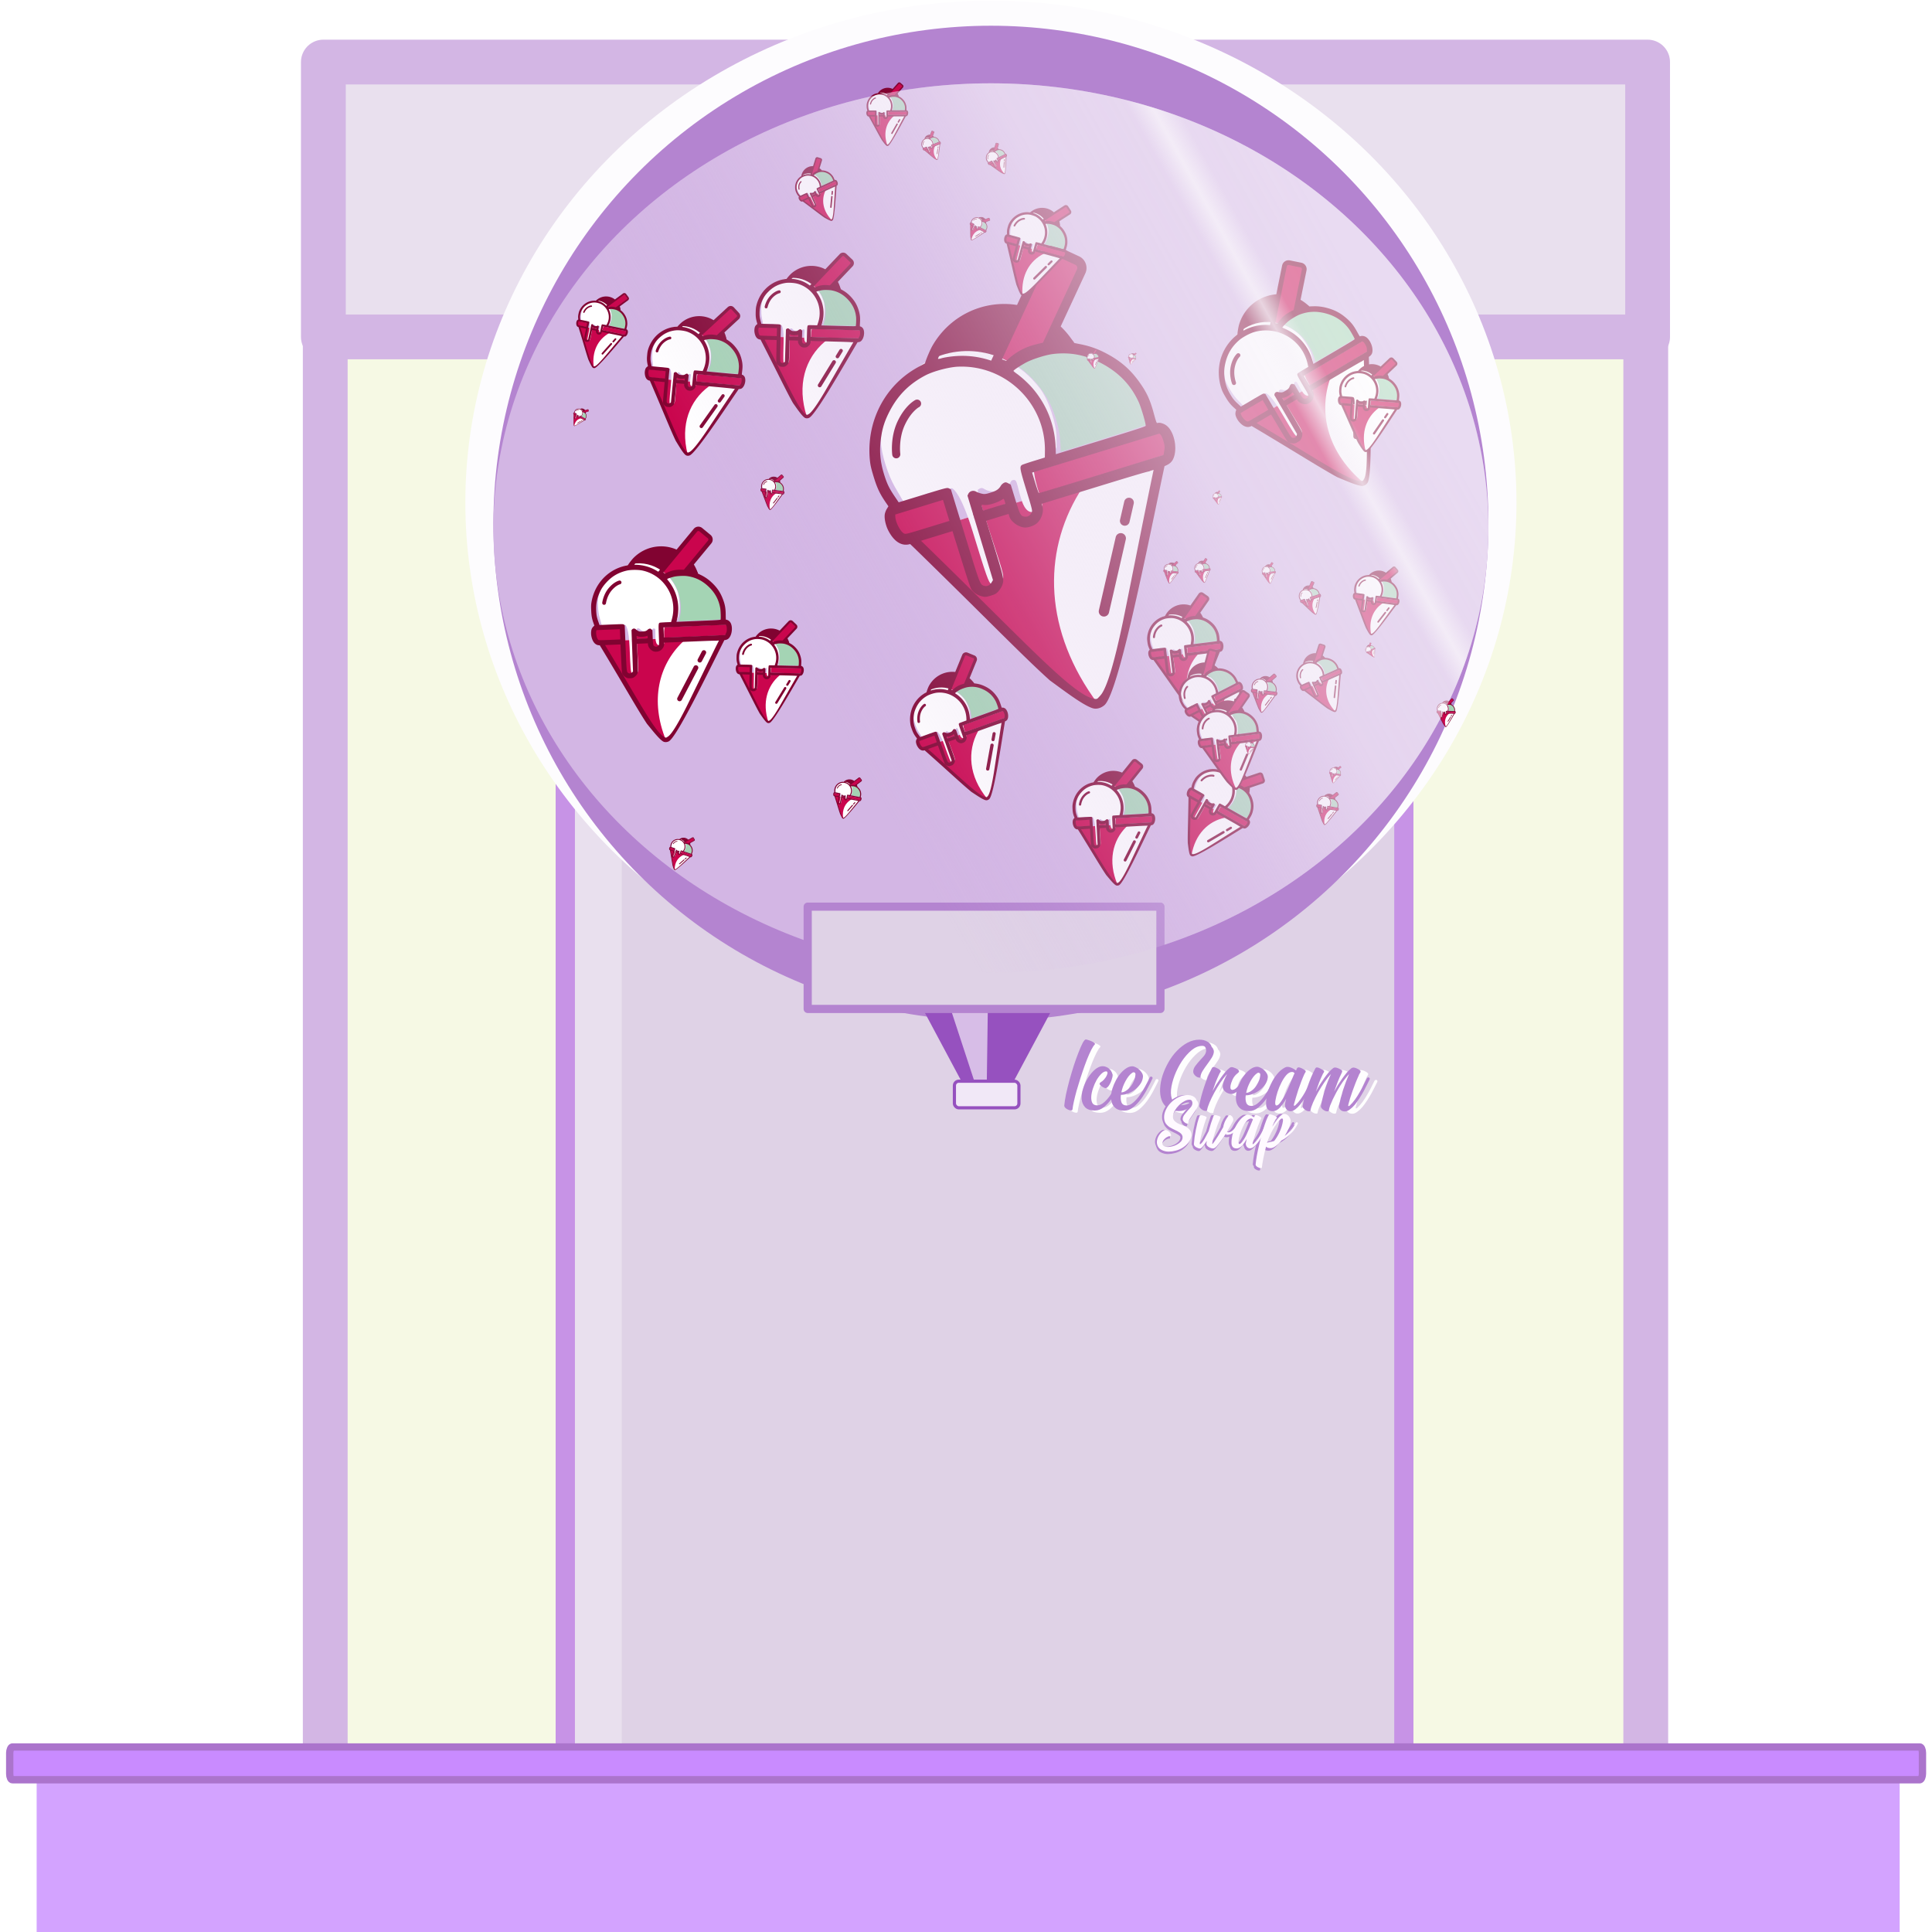 <?xml version="1.0" encoding="UTF-8" standalone="no"?>
<svg
   xmlns:dc="http://purl.org/dc/elements/1.1/"
   xmlns:cc="http://creativecommons.org/ns#"
   xmlns:rdf="http://www.w3.org/1999/02/22-rdf-syntax-ns#"
   xmlns:svg="http://www.w3.org/2000/svg"
   xmlns="http://www.w3.org/2000/svg"
   xmlns:xlink="http://www.w3.org/1999/xlink"
   xmlns:sodipodi="http://sodipodi.sourceforge.net/DTD/sodipodi-0.dtd"
   xmlns:inkscape="http://www.inkscape.org/namespaces/inkscape"
   width="64mm"
   height="64mm"
   viewBox="0 0 64 64"
   version="1.1"
   id="svg923"
   sodipodi:docname="Milkshakeblank.svg"
   inkscape:version="1.0.1 (3bc2e813f5, 2020-09-07)"
   inkscape:export-filename="Machine.png"
   inkscape:export-xdpi="203.2"
   inkscape:export-ydpi="203.2">
  <defs
     id="defs917">
    <linearGradient
       inkscape:collect="always"
       id="linearGradient1407">
      <stop
         style="stop-color:#ffffff;stop-opacity:0.501"
         offset="0"
         id="stop1403" />
      <stop
         style="stop-color:#f9f6fb;stop-opacity:0.541;"
         offset="0.111"
         id="stop1417" />
      <stop
         style="stop-color:#f8f4fa;stop-opacity:0.871"
         offset="0.144"
         id="stop1413" />
      <stop
         style="stop-color:#f6f1f9;stop-opacity:0.565;"
         offset="0.175"
         id="stop1415" />
      <stop
         style="stop-color:#f0e6f5;stop-opacity:0.632"
         offset="0.34"
         id="stop1411" />
      <stop
         style="stop-color:#d3b6e4;stop-opacity:0;"
         offset="1"
         id="stop1405" />
    </linearGradient>
    <linearGradient
       id="D-3"
       x1="125.5"
       y1="29"
       x2="125.5"
       y2="116"
       xlink:href="#G"
       gradientTransform="matrix(0.265,0,0,0.265,-97.461,36.758)">
      <stop
         stop-color="#54dade"
         id="stop91-6" />
      <stop
         offset=".762"
         stop-color="#24c7d6"
         id="stop93-7" />
    </linearGradient>
    <linearGradient
       id="G"
       gradientUnits="userSpaceOnUse" />
    <linearGradient
       id="E-5"
       x1="119.469"
       y1="52.268"
       x2="119.469"
       y2="79.165"
       xlink:href="#G"
       gradientTransform="matrix(0.265,0,0,0.265,-97.461,36.758)">
      <stop
         stop-color="#9f4a08"
         id="stop96-3" />
      <stop
         offset=".37"
         stop-color="#7d3900"
         id="stop98-5" />
      <stop
         offset="1"
         stop-color="#8d4104"
         id="stop100-6" />
    </linearGradient>
    <filter
       inkscape:collect="always"
       style="color-interpolation-filters:sRGB"
       id="filter1219-12"
       x="-0.007"
       width="1.014"
       y="-0.024"
       height="1.047">
      <feGaussianBlur
         inkscape:collect="always"
         stdDeviation="0.769"
         id="feGaussianBlur1221-7" />
    </filter>
    <filter
       inkscape:collect="always"
       style="color-interpolation-filters:sRGB"
       id="filter1219-1-0"
       x="-0.007"
       width="1.014"
       y="-0.024"
       height="1.047">
      <feGaussianBlur
         inkscape:collect="always"
         stdDeviation="0.769"
         id="feGaussianBlur1221-8-9" />
    </filter>
    <filter
       inkscape:collect="always"
       style="color-interpolation-filters:sRGB"
       id="filter1219-1-2-3"
       x="-0.007"
       width="1.014"
       y="-0.024"
       height="1.047">
      <feGaussianBlur
         inkscape:collect="always"
         stdDeviation="0.769"
         id="feGaussianBlur1221-8-0-6" />
    </filter>
    <linearGradient
       inkscape:collect="always"
       xlink:href="#linearGradient1407"
       id="linearGradient1409"
       x1="43.399"
       y1="6.354"
       x2="24.003"
       y2="17.19"
       gradientUnits="userSpaceOnUse" />
  </defs>
  <sodipodi:namedview
     id="base"
     pagecolor="#ffffff"
     bordercolor="#666666"
     borderopacity="1.0"
     inkscape:pageopacity="0.0"
     inkscape:pageshadow="2"
     inkscape:zoom="2"
     inkscape:cx="98.66361"
     inkscape:cy="172.52807"
     inkscape:document-units="mm"
     inkscape:current-layer="layer1"
     inkscape:document-rotation="0"
     showgrid="false"
     inkscape:window-width="1346"
     inkscape:window-height="1016"
     inkscape:window-x="0"
     inkscape:window-y="27"
     inkscape:window-maximized="0"
     borderlayer="true"
     inkscape:pagecheckerboard="true"
     inkscape:snap-global="false" />
  <g
     inkscape:label="Capa 1"
     inkscape:groupmode="layer"
     id="layer1"
     style="display:inline">
    <rect
       style="display:inline;opacity:1;fill:#f6f9e4;fill-opacity:1;stroke:#d3b6e4;stroke-width:1.484;stroke-linecap:round;stroke-linejoin:round;stroke-miterlimit:4;stroke-dasharray:none;stroke-opacity:1"
       id="rect1189"
       width="43.744"
       height="53.233"
       x="10.774"
       y="8.17" />
    <rect
       style="display:inline;opacity:1;fill:#e9e0ee;fill-opacity:1;stroke:#c793e6;stroke-width:0.634;stroke-linecap:round;stroke-linejoin:round;stroke-miterlimit:4;stroke-dasharray:none;stroke-opacity:1"
       id="rect1990"
       width="27.779"
       height="45.689"
       x="18.724"
       y="15.078"
       ry="0.848" />
    <rect
       style="display:inline;opacity:1;fill:#dfd2e6;fill-opacity:1;stroke:none;stroke-width:0.634;stroke-linecap:round;stroke-linejoin:round;stroke-miterlimit:4;stroke-dasharray:none;stroke-opacity:1"
       id="rect1990-7"
       width="26.185"
       height="45.389"
       x="20.596"
       y="16.456"
       ry="0.848" />
    <rect
       style="display:inline;opacity:1;fill:none;fill-opacity:1;stroke:#c793e6;stroke-width:0.634;stroke-linecap:round;stroke-linejoin:round;stroke-miterlimit:4;stroke-dasharray:none;stroke-opacity:1"
       id="rect1990-3"
       width="27.779"
       height="45.689"
       x="18.724"
       y="15.078"
       ry="0.848" />
    <rect
       style="display:inline;opacity:1;fill:#e9e0ee;fill-opacity:1;stroke:#d3b6e4;stroke-width:1.484;stroke-linecap:round;stroke-linejoin:round;stroke-miterlimit:4;stroke-dasharray:none;stroke-opacity:1"
       id="rect1189-3"
       width="43.867"
       height="9.105"
       x="10.712"
       y="2.056" />
    <rect
       style="display:inline;opacity:1;fill:#d3a3ff;fill-opacity:1;stroke:none;stroke-width:0.084;stroke-linecap:round;stroke-linejoin:round;stroke-miterlimit:4;stroke-dasharray:none;stroke-opacity:1"
       id="rect1222"
       width="61.715"
       height="5.55"
       x="1.214"
       y="58.655" />
    <rect
       style="display:inline;opacity:1;fill:#c98bff;fill-opacity:1;stroke:#ab74cc;stroke-width:0.243;stroke-linecap:round;stroke-linejoin:round;stroke-miterlimit:4;stroke-dasharray:none;stroke-opacity:1"
       id="rect1222-3"
       width="63.362"
       height="1.085"
       x="0.322"
       y="-58.956"
       transform="scale(1,-1)"
       ry="0.195"
       rx="0.088" />
    <ellipse
       style="fill:#fdfcfe;fill-opacity:1;stroke-width:3.444;stroke-linecap:round;stroke-linejoin:round"
       id="path883-5"
       cx="32.825"
       cy="16.649"
       rx="17.41"
       ry="16.628" />
    <circle
       style="fill:#b484d0;fill-opacity:1;stroke-width:3.336;stroke-linecap:round;stroke-linejoin:round"
       id="path883"
       cx="32.825"
       cy="17.332"
       r="16.48" />
    <ellipse
       style="fill:#d3b6e4;fill-opacity:1;stroke-width:3.154;stroke-linecap:round;stroke-linejoin:round"
       id="path883-3"
       cx="32.825"
       cy="17.491"
       rx="16.48"
       ry="14.731" />
    <path
       id="rect1151-7"
       style="display:inline;opacity:1;fill:#9651bf;fill-opacity:1;stroke:none;stroke-width:2.281;stroke-linecap:round;stroke-linejoin:round;stroke-miterlimit:4;stroke-dasharray:none;stroke-opacity:1"
       d="m 30.595,33.471 h 4.239 l -1.272,2.381 h -1.695 z"
       sodipodi:nodetypes="ccccc" />
    <path
       id="rect1151-0-5"
       style="display:inline;opacity:0.623;fill:#ffffff;fill-opacity:1;stroke:none;stroke-width:2.281;stroke-linecap:round;stroke-linejoin:round;stroke-miterlimit:4;stroke-dasharray:none;stroke-opacity:1"
       d="m 31.507,33.471 h 1.215 l -0.033,2.381 h -0.401 z"
       sodipodi:nodetypes="ccccc" />
    <rect
       style="display:inline;opacity:1;fill:#dfd2e6;fill-opacity:1;stroke:#b484d0;stroke-width:0.271;stroke-linecap:round;stroke-linejoin:round;stroke-miterlimit:4;stroke-dasharray:none;stroke-opacity:1"
       id="rect1169-3"
       width="11.685"
       height="3.388"
       x="26.756"
       y="30.034" />
    <rect
       style="fill:#f1e8f7;fill-opacity:1;stroke:#9651bf;stroke-width:0.105;stroke-linecap:round;stroke-linejoin:round;stroke-miterlimit:4;stroke-dasharray:none;stroke-opacity:1"
       id="rect885"
       width="2.137"
       height="0.882"
       x="31.616"
       y="35.816"
       rx="0.146"
       ry="0.146" />
    <g
       id="g1169"
       transform="matrix(0.475,0,0,0.475,26.782,41.429)">
      <g
         aria-label="Ice Cream"
         transform="matrix(0.079,2.9314469e-4,-0.007,0.078,25.99,7.81)"
         id="text1066-0"
         style="font-style:normal;font-variant:normal;font-weight:normal;font-stretch:normal;font-size:97.975px;line-height:1.7;font-family:'Signatra DEMO';-inkscape-font-specification:'Signatra DEMO';text-align:end;letter-spacing:0px;word-spacing:0px;text-anchor:end;fill:#fefefe;fill-opacity:1;stroke-width:2.474;filter:url(#filter1219-12)">
        <path
           d="m -118.801,-227.315 q 0,-4.115 0.686,-10.091 0.784,-5.976 1.96,-12.541 1.274,-6.564 2.743,-13.031 1.568,-6.466 3.135,-11.561 1.568,-5.193 2.939,-8.426 1.47,-3.233 2.547,-3.233 0.686,0 2.155,0.49 1.47,0.392 2.841,0.98 1.372,0.588 2.449,1.274 1.078,0.686 1.078,1.274 0,0.294 -0.196,0.49 -0.392,0.49 -0.686,0.882 -0.294,0.294 -0.49,0.784 -1.47,2.645 -3.037,7.152 -1.568,4.409 -3.037,9.896 -1.47,5.389 -2.841,11.267 -1.372,5.879 -2.449,11.267 -0.98,5.291 -1.568,9.602 -0.588,4.311 -0.588,6.662 0,1.176 -1.176,1.176 -0.882,0 -2.057,-0.392 -1.078,-0.392 -2.057,-0.98 -0.98,-0.588 -1.666,-1.372 -0.686,-0.784 -0.686,-1.568 z"
           style="font-style:normal;font-variant:normal;font-weight:normal;font-stretch:normal;font-family:'Signatra DEMO';-inkscape-font-specification:'Signatra DEMO';fill:#fefefe;fill-opacity:1;stroke-width:2.474"
           id="path30" />
        <path
           d="m -91.27,-223.004 q -5.879,0 -8.916,-2.939 -2.939,-2.939 -3.625,-7.25 -0.686,-4.409 0.49,-9.504 1.176,-5.193 3.527,-9.504 2.449,-4.409 5.585,-7.348 3.233,-2.939 6.564,-2.939 1.764,0 3.429,0.784 1.666,0.686 2.939,1.862 1.372,1.176 2.155,2.743 0.882,1.47 0.882,3.037 0,1.96 -0.49,4.017 -0.49,1.96 -1.274,3.527 -0.686,1.568 -1.568,2.547 -0.882,0.98 -1.764,0.98 -1.078,0 -2.743,-0.98 -1.666,-0.98 -2.645,-2.057 -0.49,-0.588 -0.294,-1.176 0.294,-0.686 1.078,-1.176 1.47,-0.882 2.645,-2.351 1.274,-1.568 1.862,-3.233 0.784,-1.96 0.49,-2.939 -0.294,-0.98 -1.274,-0.98 -2.057,0 -4.115,2.253 -2.057,2.253 -3.723,5.585 -1.568,3.331 -2.547,7.348 -0.98,3.919 -0.882,7.25 0.098,3.331 1.372,5.585 1.372,2.253 4.409,2.253 3.233,0 5.976,-2.645 2.841,-2.645 5.095,-6.466 2.351,-3.919 4.115,-8.23 1.862,-4.311 3.233,-7.642 0.294,-0.588 0.784,-0.686 0.49,-0.196 0.882,0 0.49,0.196 0.784,0.686 0.294,0.49 0,1.078 -1.372,3.429 -3.429,8.328 -2.057,4.899 -4.801,9.406 -2.743,4.507 -6.27,7.642 -3.527,3.135 -7.936,3.135 z"
           style="font-style:normal;font-variant:normal;font-weight:normal;font-stretch:normal;font-family:'Signatra DEMO';-inkscape-font-specification:'Signatra DEMO';fill:#fefefe;fill-opacity:1;stroke-width:2.474"
           id="path32" />
        <path
           d="m -64.915,-223.004 q -4.409,0 -7.25,-1.666 -2.743,-1.764 -4.115,-4.507 -1.372,-2.743 -1.568,-6.27 -0.196,-3.625 0.588,-7.25 0.882,-3.723 2.449,-7.25 1.568,-3.625 3.723,-6.368 2.155,-2.743 4.605,-4.409 2.547,-1.764 5.193,-1.764 1.372,0 3.135,0.882 1.862,0.784 3.429,2.155 1.568,1.372 2.645,3.037 1.078,1.666 1.078,3.233 0,3.429 -1.764,6.368 -1.764,2.939 -4.507,5.193 -2.743,2.155 -5.976,3.429 -3.135,1.176 -5.976,1.176 -0.196,3.919 1.078,6.662 1.372,2.743 4.801,2.743 2.939,0 5.683,-2.645 2.841,-2.645 5.193,-6.466 2.449,-3.919 4.311,-8.23 1.96,-4.311 3.233,-7.642 0.196,-0.588 0.686,-0.686 0.588,-0.196 0.98,0 0.49,0.196 0.784,0.686 0.294,0.49 0,1.078 -1.372,3.625 -3.527,8.524 -2.057,4.899 -4.899,9.406 -2.841,4.409 -6.368,7.544 -3.527,3.037 -7.642,3.037 z m 3.919,-33.606 q -1.47,1.078 -2.841,3.037 -1.274,1.862 -2.351,4.213 -1.078,2.351 -1.862,4.997 -0.686,2.645 -0.98,5.095 1.96,0 3.919,-1.372 2.057,-1.372 3.625,-3.527 1.666,-2.253 2.645,-5.095 0.98,-2.841 0.98,-5.781 0,-1.568 -1.078,-1.96 -0.98,-0.49 -2.057,0.392 z"
           style="font-style:normal;font-variant:normal;font-weight:normal;font-stretch:normal;font-family:'Signatra DEMO';-inkscape-font-specification:'Signatra DEMO';fill:#fefefe;fill-opacity:1;stroke-width:2.474"
           id="path34" />
        <path
           d="m -3.68,-286.394 q 4.115,0 7.152,1.666 3.135,1.568 4.311,4.703 1.078,0.882 1.666,2.155 0.686,1.176 0.686,2.253 0,2.645 -1.568,5.487 -1.568,2.841 -3.429,5.683 -1.862,2.841 -3.429,5.683 -1.568,2.841 -1.568,5.487 0,0.686 -0.49,0.686 -0.882,0 -2.057,-0.392 -1.078,-0.49 -2.057,-1.274 -0.882,-0.784 -1.568,-1.764 -0.686,-1.078 -0.686,-2.253 0,-2.645 1.568,-4.899 1.568,-2.351 3.331,-4.507 1.862,-2.155 3.429,-4.213 1.568,-2.155 1.568,-4.409 0,-1.666 -0.882,-3.135 -0.784,-1.47 -2.939,-1.47 -4.801,0 -9.21,3.919 -4.311,3.919 -7.74,9.798 -3.331,5.879 -5.389,12.737 -1.96,6.858 -2.057,12.737 0,5.879 2.351,9.798 2.351,3.919 7.642,3.919 1.862,0 3.919,-0.49 2.155,-0.588 3.723,-1.666 0.49,-0.392 0.784,0.294 0.294,0.392 -0.098,1.47 -1.078,3.135 -3.919,4.409 -2.841,1.176 -5.879,1.176 -6.27,0 -10.287,-2.743 -3.919,-2.743 -5.879,-7.152 -1.96,-4.507 -2.155,-10.189 -0.196,-5.781 1.176,-11.659 1.47,-5.976 4.213,-11.659 2.743,-5.781 6.662,-10.189 3.919,-4.507 8.72,-7.25 4.899,-2.743 10.385,-2.743 z"
           style="font-style:normal;font-variant:normal;font-weight:normal;font-stretch:normal;font-family:'Signatra DEMO';-inkscape-font-specification:'Signatra DEMO';fill:#fefefe;fill-opacity:1;stroke-width:2.474"
           id="path36" />
        <path
           d="m 1.316,-227.707 q 0.294,-3.821 1.078,-8.132 0.784,-4.409 1.862,-8.72 1.078,-4.409 2.351,-8.524 1.372,-4.213 2.939,-7.74 0.49,-1.274 1.372,-1.274 0.686,0 1.568,0.294 0.98,0.294 1.862,0.784 0.98,0.392 1.666,0.882 0.784,0.49 1.274,0.882 0.784,0.588 0.294,1.47 -0.49,0.784 -0.784,1.568 -1.372,3.527 -2.645,7.544 -1.176,4.017 -2.155,8.034 1.274,-2.841 2.841,-5.879 1.666,-3.037 3.429,-5.879 1.764,-2.841 3.527,-5.193 1.862,-2.351 3.625,-3.821 0.686,-0.686 1.862,-0.686 0.392,0 1.176,0.196 0.784,0.196 1.666,0.588 0.98,0.294 1.764,0.784 0.882,0.392 1.47,0.98 0.98,0.98 0.588,1.764 -0.392,0.686 -1.176,1.274 -2.547,2.155 -3.821,5.389 -1.176,3.233 -1.372,5.781 -0.098,1.862 0.49,2.743 0.588,0.784 1.372,0.784 1.568,0 3.037,-1.274 1.47,-1.274 2.743,-3.037 1.274,-1.764 2.351,-3.625 1.078,-1.862 1.764,-3.037 0.392,-0.588 0.882,-0.588 0.588,-0.098 0.98,0.196 0.49,0.294 0.588,0.784 0.196,0.49 -0.098,1.078 -0.784,1.372 -1.96,3.331 -1.176,1.862 -2.645,3.821 -1.372,1.862 -3.037,3.527 -1.568,1.568 -3.331,2.155 -1.274,0.49 -2.939,0.196 -1.568,-0.294 -3.135,-1.078 -1.47,-0.882 -2.645,-2.155 -1.078,-1.372 -1.274,-3.037 -0.196,-2.253 0.686,-5.193 0.882,-3.037 1.96,-5.291 0.294,-0.686 0.098,-0.588 -0.098,0 -0.392,0.392 -2.351,2.841 -4.899,7.25 -2.449,4.311 -4.507,8.818 -2.057,4.507 -3.429,8.622 -1.372,4.115 -1.568,6.466 0,0.784 -0.392,0.98 -0.294,0.098 -0.784,0.098 -0.882,0 -1.96,-0.392 -1.078,-0.49 -2.057,-1.176 -0.882,-0.686 -1.568,-1.47 -0.588,-0.882 -0.588,-1.666 z"
           style="font-style:normal;font-variant:normal;font-weight:normal;font-stretch:normal;font-family:'Signatra DEMO';-inkscape-font-specification:'Signatra DEMO';fill:#fefefe;fill-opacity:1;stroke-width:2.474"
           id="path38" />
        <path
           d="m 46.189,-223.004 q -4.409,0 -7.25,-1.666 -2.743,-1.764 -4.115,-4.507 -1.372,-2.743 -1.568,-6.27 -0.196,-3.625 0.588,-7.25 0.882,-3.723 2.449,-7.25 1.568,-3.625 3.723,-6.368 2.155,-2.743 4.605,-4.409 2.547,-1.764 5.193,-1.764 1.372,0 3.135,0.882 1.862,0.784 3.429,2.155 1.568,1.372 2.645,3.037 1.078,1.666 1.078,3.233 0,3.429 -1.764,6.368 -1.764,2.939 -4.507,5.193 -2.743,2.155 -5.976,3.429 -3.135,1.176 -5.976,1.176 -0.196,3.919 1.078,6.662 1.372,2.743 4.801,2.743 2.939,0 5.683,-2.645 2.841,-2.645 5.193,-6.466 2.449,-3.919 4.311,-8.23 1.96,-4.311 3.233,-7.642 0.196,-0.588 0.686,-0.686 0.588,-0.196 0.98,0 0.49,0.196 0.784,0.686 0.294,0.49 0,1.078 -1.372,3.625 -3.527,8.524 -2.057,4.899 -4.899,9.406 -2.841,4.409 -6.368,7.544 -3.527,3.037 -7.642,3.037 z m 3.919,-33.606 q -1.47,1.078 -2.841,3.037 -1.274,1.862 -2.351,4.213 -1.078,2.351 -1.862,4.997 -0.686,2.645 -0.98,5.095 1.96,0 3.919,-1.372 2.057,-1.372 3.625,-3.527 1.666,-2.253 2.645,-5.095 0.98,-2.841 0.98,-5.781 0,-1.568 -1.078,-1.96 -0.98,-0.49 -2.057,0.392 z"
           style="font-style:normal;font-variant:normal;font-weight:normal;font-stretch:normal;font-family:'Signatra DEMO';-inkscape-font-specification:'Signatra DEMO';fill:#fefefe;fill-opacity:1;stroke-width:2.474"
           id="path40" />
        <path
           d="m 77.541,-229.666 q 0.196,-0.98 0.196,-1.862 0.098,-0.882 0.294,-1.862 0.098,-0.196 0.098,-0.686 -2.155,4.507 -4.899,7.838 -2.743,3.233 -6.074,3.233 -2.939,0 -4.605,-1.666 -1.568,-1.764 -1.862,-4.409 -0.49,-4.017 0.196,-8.916 0.784,-4.899 2.645,-9.504 1.862,-4.703 4.605,-8.524 2.841,-3.919 6.466,-5.879 1.176,-0.686 2.351,-0.588 1.274,0 2.547,0.49 1.274,0.392 2.547,1.078 1.274,0.686 2.645,1.372 0.196,-0.196 0.294,-0.588 0.098,-0.392 0.196,-0.686 0.588,-1.274 1.47,-1.274 0.686,0 1.568,0.294 0.98,0.294 1.862,0.784 0.882,0.392 1.568,0.882 0.784,0.49 1.274,0.882 0.784,0.588 0.294,1.47 -0.49,0.784 -0.784,1.568 -1.176,3.233 -2.253,6.858 -1.078,3.625 -1.96,7.25 -0.882,3.625 -1.568,7.054 -0.686,3.331 -1.176,5.976 -0.196,1.078 0.294,1.176 0.49,0.098 1.078,-0.49 2.253,-2.253 4.115,-5.291 1.96,-3.135 3.527,-6.466 1.568,-3.331 2.743,-6.564 1.274,-3.233 2.253,-5.781 0.294,-0.588 0.784,-0.784 0.49,-0.196 0.98,0 0.49,0.196 0.686,0.686 0.294,0.49 0.098,1.078 -0.686,1.666 -1.764,4.409 -0.98,2.743 -2.449,5.976 -1.47,3.135 -3.233,6.368 -1.666,3.233 -3.625,5.879 -1.862,2.547 -3.919,4.213 -2.057,1.666 -4.115,1.666 -1.274,0 -2.351,-0.588 -0.98,-0.588 -1.764,-1.568 -0.686,-0.98 -1.078,-2.155 -0.294,-1.176 -0.196,-2.351 z m -7.544,1.568 q 1.176,0 2.449,-1.568 1.274,-1.666 2.547,-4.115 1.372,-2.547 2.547,-5.585 1.176,-3.135 2.155,-5.976 1.078,-2.939 1.764,-5.291 0.784,-2.351 1.176,-3.527 0.196,-0.686 0.392,-1.274 0.294,-0.686 0.588,-1.274 -0.784,-1.274 -2.351,-1.274 -2.547,0 -4.801,2.743 -2.155,2.743 -3.821,6.76 -1.666,3.919 -2.743,8.328 -0.98,4.311 -1.176,7.446 0,0.392 -0.098,1.176 0,0.784 0.098,1.568 0.098,0.686 0.392,1.274 0.294,0.588 0.882,0.588 z"
           style="font-style:normal;font-variant:normal;font-weight:normal;font-stretch:normal;font-family:'Signatra DEMO';-inkscape-font-specification:'Signatra DEMO';fill:#fefefe;fill-opacity:1;stroke-width:2.474"
           id="path42" />
        <path
           d="m 93.315,-227.707 q 0.294,-3.821 1.078,-8.132 0.784,-4.409 1.862,-8.72 1.078,-4.409 2.351,-8.524 1.372,-4.213 2.939,-7.74 0.49,-1.274 1.372,-1.274 1.47,0 3.429,1.078 1.96,0.98 2.939,1.764 0.784,0.588 0.294,1.47 -0.49,0.784 -0.784,1.568 -1.372,3.527 -2.645,7.544 -1.176,4.017 -2.155,8.034 1.274,-2.841 2.841,-5.879 1.666,-3.037 3.429,-5.879 1.764,-2.841 3.527,-5.193 1.862,-2.351 3.625,-3.821 0.686,-0.686 1.862,-0.686 0.392,0 1.274,0.196 0.882,0.196 1.764,0.588 0.98,0.392 1.764,0.882 0.882,0.392 1.372,0.98 0.49,0.588 0.392,1.078 -0.098,0.392 -0.294,0.98 -1.666,4.115 -2.939,8.328 -1.274,4.213 -2.351,8.426 1.274,-2.841 2.841,-5.879 1.666,-3.037 3.429,-5.879 1.764,-2.841 3.527,-5.193 1.862,-2.351 3.625,-3.821 0.784,-0.686 1.862,-0.686 0.588,0 1.666,0.294 1.078,0.294 2.155,0.882 1.176,0.49 1.96,1.176 0.882,0.588 0.882,1.274 0,0.294 -0.098,0.588 -0.098,0.196 -0.196,0.49 -0.392,0.588 -0.686,1.176 -0.196,0.588 -0.392,1.274 -1.176,3.135 -2.253,6.662 -1.078,3.429 -1.96,6.858 -0.882,3.429 -1.666,6.662 -0.686,3.135 -1.078,5.683 -0.196,1.078 0.196,1.274 0.49,0.196 1.274,-0.588 2.155,-2.253 4.115,-5.291 1.96,-3.135 3.527,-6.466 1.666,-3.331 2.939,-6.564 1.372,-3.233 2.351,-5.781 0.294,-0.588 0.784,-0.784 0.49,-0.196 0.98,0 0.49,0.196 0.784,0.686 0.294,0.49 0,1.078 -0.686,1.666 -1.764,4.409 -1.078,2.743 -2.547,5.976 -1.47,3.135 -3.233,6.368 -1.764,3.233 -3.723,5.879 -1.96,2.547 -4.115,4.213 -2.057,1.666 -4.115,1.666 -2.547,0 -4.213,-1.568 -1.666,-1.666 -1.47,-3.625 0.392,-3.135 0.98,-6.76 0.686,-3.625 1.568,-7.348 0.882,-3.723 1.862,-7.25 1.078,-3.625 2.155,-6.76 -1.568,1.764 -3.331,4.409 -1.764,2.547 -3.429,5.585 -1.666,3.037 -3.135,6.27 -1.47,3.233 -2.645,6.27 -1.078,2.939 -1.862,5.487 -0.686,2.547 -0.784,4.213 -0.098,0.784 -0.49,0.98 -0.294,0.098 -0.784,0.098 -0.882,0 -1.96,-0.392 -1.078,-0.49 -2.057,-1.176 -0.882,-0.686 -1.568,-1.47 -0.588,-0.882 -0.588,-1.666 0.588,-6.564 2.253,-14.206 1.764,-7.642 4.213,-14.304 -2.449,2.645 -5.095,7.152 -2.645,4.409 -4.899,9.112 -2.155,4.703 -3.723,9.112 -1.47,4.311 -1.666,6.76 0,0.784 -0.392,0.98 -0.294,0.098 -0.784,0.098 -0.882,0 -1.96,-0.392 -1.078,-0.49 -2.057,-1.176 -0.882,-0.686 -1.568,-1.47 -0.588,-0.882 -0.588,-1.666 z"
           style="font-style:normal;font-variant:normal;font-weight:normal;font-stretch:normal;font-family:'Signatra DEMO';-inkscape-font-specification:'Signatra DEMO';fill:#fefefe;fill-opacity:1;stroke-width:2.474"
           id="path44" />
      </g>
      <g
         aria-label="Ice Cream"
         transform="matrix(0.103,3.8536404e-4,-0.009,0.103,-40.123,-11.504)"
         id="text1066-6-6"
         style="font-style:normal;font-variant:normal;font-weight:normal;font-stretch:normal;font-size:74.53px;line-height:1.7;font-family:'Signatra DEMO';-inkscape-font-specification:'Signatra DEMO';text-align:end;letter-spacing:0px;word-spacing:0px;text-anchor:end;fill:#b484d0;fill-opacity:1;stroke-width:1.882">
        <path
           d="m 563.72,11.353 q 0,-3.13 0.522,-7.677 0.596,-4.546 1.491,-9.54 0.969,-4.993 2.087,-9.912 1.192,-4.919 2.385,-8.795 1.192,-3.95 2.236,-6.41 1.118,-2.459 1.938,-2.459 0.522,0 1.64,0.373 1.118,0.298 2.161,0.745 1.043,0.447 1.863,0.969 0.82,0.522 0.82,0.969 0,0.224 -0.149,0.373 -0.298,0.373 -0.522,0.671 -0.224,0.224 -0.373,0.596 -1.118,2.012 -2.31,5.441 -1.192,3.354 -2.31,7.527 -1.118,4.099 -2.161,8.571 -1.043,4.472 -1.863,8.571 -0.745,4.025 -1.192,7.304 -0.447,3.279 -0.447,5.068 0,0.894 -0.894,0.894 -0.671,0 -1.565,-0.298 -0.82,-0.298 -1.565,-0.745 -0.745,-0.447 -1.267,-1.043 -0.522,-0.596 -0.522,-1.192 z"
           style="font-style:normal;font-variant:normal;font-weight:normal;font-stretch:normal;font-family:'Signatra DEMO';-inkscape-font-specification:'Signatra DEMO';fill:#b484d0;fill-opacity:1;stroke-width:1.882"
           id="path47" />
        <path
           d="m 584.663,14.632 q -4.472,0 -6.782,-2.236 -2.236,-2.236 -2.758,-5.515 -0.522,-3.354 0.373,-7.229 0.894,-3.95 2.683,-7.229 1.863,-3.354 4.248,-5.59 2.459,-2.236 4.993,-2.236 1.342,0 2.609,0.596 1.267,0.522 2.236,1.416 1.043,0.894 1.64,2.087 0.671,1.118 0.671,2.31 0,1.491 -0.373,3.056 -0.373,1.491 -0.969,2.683 -0.522,1.192 -1.192,1.938 -0.671,0.745 -1.342,0.745 -0.82,0 -2.087,-0.745 -1.267,-0.745 -2.012,-1.565 -0.373,-0.447 -0.224,-0.894 0.224,-0.522 0.82,-0.894 1.118,-0.671 2.012,-1.789 0.969,-1.192 1.416,-2.459 0.596,-1.491 0.373,-2.236 -0.224,-0.745 -0.969,-0.745 -1.565,0 -3.13,1.714 -1.565,1.714 -2.832,4.248 -1.192,2.534 -1.938,5.59 -0.745,2.981 -0.671,5.515 0.074,2.534 1.043,4.248 1.043,1.714 3.354,1.714 2.459,0 4.546,-2.012 2.161,-2.012 3.876,-4.919 1.789,-2.981 3.13,-6.26 1.416,-3.279 2.459,-5.813 0.224,-0.447 0.596,-0.522 0.373,-0.149 0.671,0 0.373,0.149 0.596,0.522 0.224,0.373 0,0.82 -1.043,2.609 -2.609,6.335 -1.565,3.726 -3.652,7.155 -2.087,3.428 -4.77,5.813 -2.683,2.385 -6.037,2.385 z"
           style="font-style:normal;font-variant:normal;font-weight:normal;font-stretch:normal;font-family:'Signatra DEMO';-inkscape-font-specification:'Signatra DEMO';fill:#b484d0;fill-opacity:1;stroke-width:1.882"
           id="path49" />
        <path
           d="m 604.711,14.632 q -3.354,0 -5.515,-1.267 -2.087,-1.342 -3.13,-3.428 -1.043,-2.087 -1.192,-4.77 -0.149,-2.758 0.447,-5.515 0.671,-2.832 1.863,-5.515 1.192,-2.758 2.832,-4.844 1.64,-2.087 3.503,-3.354 1.938,-1.342 3.95,-1.342 1.043,0 2.385,0.671 1.416,0.596 2.609,1.64 1.192,1.043 2.012,2.31 0.82,1.267 0.82,2.459 0,2.609 -1.342,4.844 -1.342,2.236 -3.428,3.95 -2.087,1.64 -4.546,2.609 -2.385,0.894 -4.546,0.894 -0.149,2.981 0.82,5.068 1.043,2.087 3.652,2.087 2.236,0 4.323,-2.012 2.161,-2.012 3.95,-4.919 1.863,-2.981 3.279,-6.26 1.491,-3.279 2.459,-5.813 0.149,-0.447 0.522,-0.522 0.447,-0.149 0.745,0 0.373,0.149 0.596,0.522 0.224,0.373 0,0.82 -1.043,2.758 -2.683,6.484 -1.565,3.726 -3.726,7.155 -2.161,3.354 -4.844,5.739 -2.683,2.31 -5.813,2.31 z m 2.981,-25.564 q -1.118,0.82 -2.161,2.31 -0.969,1.416 -1.789,3.205 -0.82,1.789 -1.416,3.801 -0.522,2.012 -0.745,3.876 1.491,0 2.981,-1.043 1.565,-1.043 2.758,-2.683 1.267,-1.714 2.012,-3.876 0.745,-2.161 0.745,-4.397 0,-1.192 -0.82,-1.491 -0.745,-0.373 -1.565,0.298 z"
           style="font-style:normal;font-variant:normal;font-weight:normal;font-stretch:normal;font-family:'Signatra DEMO';-inkscape-font-specification:'Signatra DEMO';fill:#b484d0;fill-opacity:1;stroke-width:1.882"
           id="path51" />
        <path
           d="m 651.292,-33.588 q 3.13,0 5.441,1.267 2.385,1.192 3.279,3.577 0.82,0.671 1.267,1.64 0.522,0.894 0.522,1.714 0,2.012 -1.192,4.174 -1.192,2.161 -2.609,4.323 -1.416,2.161 -2.609,4.323 -1.192,2.161 -1.192,4.174 0,0.522 -0.373,0.522 -0.671,0 -1.565,-0.298 -0.82,-0.373 -1.565,-0.969 -0.671,-0.596 -1.192,-1.342 -0.522,-0.82 -0.522,-1.714 0,-2.012 1.192,-3.726 1.192,-1.789 2.534,-3.428 1.416,-1.64 2.609,-3.205 1.192,-1.64 1.192,-3.354 0,-1.267 -0.671,-2.385 -0.596,-1.118 -2.236,-1.118 -3.652,0 -7.006,2.981 -3.279,2.981 -5.888,7.453 -2.534,4.472 -4.099,9.689 -1.491,5.217 -1.565,9.689 0,4.472 1.789,7.453 1.789,2.981 5.813,2.981 1.416,0 2.981,-0.373 1.64,-0.447 2.832,-1.267 0.373,-0.298 0.596,0.224 0.224,0.298 -0.074,1.118 -0.82,2.385 -2.981,3.354 -2.161,0.894 -4.472,0.894 -4.77,0 -7.826,-2.087 -2.981,-2.087 -4.472,-5.441 -1.491,-3.428 -1.64,-7.751 -0.149,-4.397 0.894,-8.869 1.118,-4.546 3.205,-8.869 2.087,-4.397 5.068,-7.751 2.981,-3.428 6.633,-5.515 3.726,-2.087 7.9,-2.087 z"
           style="font-style:normal;font-variant:normal;font-weight:normal;font-stretch:normal;font-family:'Signatra DEMO';-inkscape-font-specification:'Signatra DEMO';fill:#b484d0;fill-opacity:1;stroke-width:1.882"
           id="path53" />
        <path
           d="m 655.093,11.055 q 0.224,-2.907 0.82,-6.186 0.596,-3.354 1.416,-6.633 0.82,-3.354 1.789,-6.484 1.043,-3.205 2.236,-5.888 0.373,-0.969 1.043,-0.969 0.522,0 1.192,0.224 0.745,0.224 1.416,0.596 0.745,0.298 1.267,0.671 0.596,0.373 0.969,0.671 0.596,0.447 0.224,1.118 -0.373,0.596 -0.596,1.192 -1.043,2.683 -2.012,5.739 -0.894,3.056 -1.64,6.111 0.969,-2.161 2.161,-4.472 1.267,-2.31 2.609,-4.472 1.342,-2.161 2.683,-3.95 1.416,-1.789 2.758,-2.907 0.522,-0.522 1.416,-0.522 0.298,0 0.894,0.149 0.596,0.149 1.267,0.447 0.745,0.224 1.342,0.596 0.671,0.298 1.118,0.745 0.745,0.745 0.447,1.342 -0.298,0.522 -0.894,0.969 -1.938,1.64 -2.907,4.099 -0.894,2.459 -1.043,4.397 -0.074,1.416 0.373,2.087 0.447,0.596 1.043,0.596 1.192,0 2.31,-0.969 1.118,-0.969 2.087,-2.31 0.969,-1.342 1.789,-2.758 0.82,-1.416 1.342,-2.31 0.298,-0.447 0.671,-0.447 0.447,-0.075 0.745,0.149 0.373,0.224 0.447,0.596 0.149,0.373 -0.074,0.82 -0.596,1.043 -1.491,2.534 -0.894,1.416 -2.012,2.907 -1.043,1.416 -2.31,2.683 -1.192,1.192 -2.534,1.64 -0.969,0.373 -2.236,0.149 -1.192,-0.224 -2.385,-0.82 -1.118,-0.671 -2.012,-1.64 -0.82,-1.043 -0.969,-2.31 -0.149,-1.714 0.522,-3.95 0.671,-2.31 1.491,-4.025 0.224,-0.522 0.074,-0.447 -0.074,0 -0.298,0.298 -1.789,2.161 -3.726,5.515 -1.863,3.279 -3.428,6.708 -1.565,3.428 -2.609,6.559 -1.043,3.13 -1.192,4.919 0,0.596 -0.298,0.745 -0.224,0.075 -0.596,0.075 -0.671,0 -1.491,-0.298 -0.82,-0.373 -1.565,-0.894 -0.671,-0.522 -1.192,-1.118 -0.447,-0.671 -0.447,-1.267 z"
           style="font-style:normal;font-variant:normal;font-weight:normal;font-stretch:normal;font-family:'Signatra DEMO';-inkscape-font-specification:'Signatra DEMO';fill:#b484d0;fill-opacity:1;stroke-width:1.882"
           id="path55" />
        <path
           d="m 689.227,14.632 q -3.354,0 -5.515,-1.267 -2.087,-1.342 -3.13,-3.428 -1.043,-2.087 -1.192,-4.77 -0.149,-2.758 0.447,-5.515 0.671,-2.832 1.863,-5.515 1.192,-2.758 2.832,-4.844 1.64,-2.087 3.503,-3.354 1.938,-1.342 3.95,-1.342 1.043,0 2.385,0.671 1.416,0.596 2.609,1.64 1.192,1.043 2.012,2.31 0.82,1.267 0.82,2.459 0,2.609 -1.342,4.844 -1.342,2.236 -3.428,3.95 -2.087,1.64 -4.546,2.609 -2.385,0.894 -4.546,0.894 -0.149,2.981 0.82,5.068 1.043,2.087 3.652,2.087 2.236,0 4.323,-2.012 2.161,-2.012 3.95,-4.919 1.863,-2.981 3.279,-6.26 1.491,-3.279 2.459,-5.813 0.149,-0.447 0.522,-0.522 0.447,-0.149 0.745,0 0.373,0.149 0.596,0.522 0.224,0.373 0,0.82 -1.043,2.758 -2.683,6.484 -1.565,3.726 -3.726,7.155 -2.161,3.354 -4.844,5.739 -2.683,2.31 -5.813,2.31 z m 2.981,-25.564 q -1.118,0.82 -2.161,2.31 -0.969,1.416 -1.789,3.205 -0.82,1.789 -1.416,3.801 -0.522,2.012 -0.745,3.876 1.491,0 2.981,-1.043 1.565,-1.043 2.758,-2.683 1.267,-1.714 2.012,-3.876 0.745,-2.161 0.745,-4.397 0,-1.192 -0.82,-1.491 -0.745,-0.373 -1.565,0.298 z"
           style="font-style:normal;font-variant:normal;font-weight:normal;font-stretch:normal;font-family:'Signatra DEMO';-inkscape-font-specification:'Signatra DEMO';fill:#b484d0;fill-opacity:1;stroke-width:1.882"
           id="path57" />
        <path
           d="m 713.077,9.564 q 0.149,-0.745 0.149,-1.416 0.074,-0.671 0.224,-1.416 0.074,-0.149 0.074,-0.522 -1.64,3.428 -3.726,5.962 -2.087,2.459 -4.621,2.459 -2.236,0 -3.503,-1.267 -1.192,-1.342 -1.416,-3.354 -0.373,-3.056 0.149,-6.782 0.596,-3.726 2.012,-7.229 1.416,-3.577 3.503,-6.484 2.161,-2.981 4.919,-4.472 0.894,-0.522 1.789,-0.447 0.969,0 1.938,0.373 0.969,0.298 1.938,0.82 0.969,0.522 2.012,1.043 0.149,-0.149 0.224,-0.447 0.074,-0.298 0.149,-0.522 0.447,-0.969 1.118,-0.969 0.522,0 1.192,0.224 0.745,0.224 1.416,0.596 0.671,0.298 1.192,0.671 0.596,0.373 0.969,0.671 0.596,0.447 0.224,1.118 -0.373,0.596 -0.596,1.192 -0.894,2.459 -1.714,5.217 -0.82,2.758 -1.491,5.515 -0.671,2.758 -1.192,5.366 -0.522,2.534 -0.894,4.546 -0.149,0.82 0.224,0.894 0.373,0.075 0.82,-0.373 1.714,-1.714 3.13,-4.025 1.491,-2.385 2.683,-4.919 1.192,-2.534 2.087,-4.993 0.969,-2.459 1.714,-4.397 0.224,-0.447 0.596,-0.596 0.373,-0.149 0.745,0 0.373,0.149 0.522,0.522 0.224,0.373 0.074,0.82 -0.522,1.267 -1.342,3.354 -0.745,2.087 -1.863,4.546 -1.118,2.385 -2.459,4.844 -1.267,2.459 -2.758,4.472 -1.416,1.938 -2.981,3.205 -1.565,1.267 -3.13,1.267 -0.969,0 -1.789,-0.447 -0.745,-0.447 -1.342,-1.192 -0.522,-0.745 -0.82,-1.64 -0.224,-0.894 -0.149,-1.789 z m -5.739,1.192 q 0.894,0 1.863,-1.192 0.969,-1.267 1.938,-3.13 1.043,-1.938 1.938,-4.248 0.894,-2.385 1.64,-4.546 0.82,-2.236 1.342,-4.025 0.596,-1.789 0.894,-2.683 0.149,-0.522 0.298,-0.969 0.224,-0.522 0.447,-0.969 -0.596,-0.969 -1.789,-0.969 -1.938,0 -3.652,2.087 -1.64,2.087 -2.907,5.143 -1.267,2.981 -2.087,6.335 -0.745,3.279 -0.894,5.664 0,0.298 -0.074,0.894 0,0.596 0.074,1.192 0.074,0.522 0.298,0.969 0.224,0.447 0.671,0.447 z"
           style="font-style:normal;font-variant:normal;font-weight:normal;font-stretch:normal;font-family:'Signatra DEMO';-inkscape-font-specification:'Signatra DEMO';fill:#b484d0;fill-opacity:1;stroke-width:1.882"
           id="path59" />
        <path
           d="m 725.076,11.055 q 0.224,-2.907 0.82,-6.186 0.596,-3.354 1.416,-6.633 0.82,-3.354 1.789,-6.484 1.043,-3.205 2.236,-5.888 0.373,-0.969 1.043,-0.969 1.118,0 2.609,0.82 1.491,0.745 2.236,1.342 0.596,0.447 0.224,1.118 -0.373,0.596 -0.596,1.192 -1.043,2.683 -2.012,5.739 -0.894,3.056 -1.64,6.111 0.969,-2.161 2.161,-4.472 1.267,-2.31 2.609,-4.472 1.342,-2.161 2.683,-3.95 1.416,-1.789 2.758,-2.907 0.522,-0.522 1.416,-0.522 0.298,0 0.969,0.149 0.671,0.149 1.342,0.447 0.745,0.298 1.342,0.671 0.671,0.298 1.043,0.745 0.373,0.447 0.298,0.82 -0.074,0.298 -0.224,0.745 -1.267,3.13 -2.236,6.335 -0.969,3.205 -1.789,6.41 0.969,-2.161 2.161,-4.472 1.267,-2.31 2.609,-4.472 1.342,-2.161 2.683,-3.95 1.416,-1.789 2.758,-2.907 0.596,-0.522 1.416,-0.522 0.447,0 1.267,0.224 0.82,0.224 1.64,0.671 0.894,0.373 1.491,0.894 0.671,0.447 0.671,0.969 0,0.224 -0.074,0.447 -0.074,0.149 -0.149,0.373 -0.298,0.447 -0.522,0.894 -0.149,0.447 -0.298,0.969 -0.894,2.385 -1.714,5.068 -0.82,2.609 -1.491,5.217 -0.671,2.609 -1.267,5.068 -0.522,2.385 -0.82,4.323 -0.149,0.82 0.149,0.969 0.373,0.149 0.969,-0.447 1.64,-1.714 3.13,-4.025 1.491,-2.385 2.683,-4.919 1.267,-2.534 2.236,-4.993 1.043,-2.459 1.789,-4.397 0.224,-0.447 0.596,-0.596 0.373,-0.149 0.745,0 0.373,0.149 0.596,0.522 0.224,0.373 0,0.82 -0.522,1.267 -1.342,3.354 -0.82,2.087 -1.938,4.546 -1.118,2.385 -2.459,4.844 -1.342,2.459 -2.832,4.472 -1.491,1.938 -3.13,3.205 -1.565,1.267 -3.13,1.267 -1.938,0 -3.205,-1.192 -1.267,-1.267 -1.118,-2.758 0.298,-2.385 0.745,-5.143 0.522,-2.758 1.192,-5.59 0.671,-2.832 1.416,-5.515 0.82,-2.758 1.64,-5.143 -1.192,1.342 -2.534,3.354 -1.342,1.938 -2.609,4.248 -1.267,2.31 -2.385,4.77 -1.118,2.459 -2.012,4.77 -0.82,2.236 -1.416,4.174 -0.522,1.938 -0.596,3.205 -0.074,0.596 -0.373,0.745 -0.224,0.075 -0.596,0.075 -0.671,0 -1.491,-0.298 -0.82,-0.373 -1.565,-0.894 -0.671,-0.522 -1.192,-1.118 -0.447,-0.671 -0.447,-1.267 0.447,-4.993 1.714,-10.807 1.342,-5.813 3.205,-10.881 -1.863,2.012 -3.876,5.441 -2.012,3.354 -3.726,6.931 -1.64,3.577 -2.832,6.931 -1.118,3.279 -1.267,5.143 0,0.596 -0.298,0.745 -0.224,0.075 -0.596,0.075 -0.671,0 -1.491,-0.298 -0.82,-0.373 -1.565,-0.894 -0.671,-0.522 -1.192,-1.118 -0.447,-0.671 -0.447,-1.267 z"
           style="font-style:normal;font-variant:normal;font-weight:normal;font-stretch:normal;font-family:'Signatra DEMO';-inkscape-font-specification:'Signatra DEMO';fill:#b484d0;fill-opacity:1;stroke-width:1.882"
           id="path61" />
      </g>
    </g>
    <g
       aria-label="Swap"
       transform="matrix(0.028,-1.5784599e-4,-0.002,0.028,38.177,44.381)"
       id="text1066-7-6"
       style="font-style:normal;font-variant:normal;font-weight:normal;font-stretch:normal;font-size:97.975px;line-height:1.7;font-family:'Signatra DEMO';-inkscape-font-specification:'Signatra DEMO';text-align:end;letter-spacing:0px;word-spacing:0px;text-anchor:end;fill:#b484d0;fill-opacity:1;stroke-width:2.474;filter:url(#filter1219-1-0)">
      <path
         d="m 22.381,-252.397 q -0.882,0 -2.057,-0.392 -1.078,-0.49 -2.057,-1.274 -0.98,-0.784 -1.666,-1.764 -0.686,-1.078 -0.686,-2.155 0,-2.645 1.568,-4.997 1.568,-2.351 3.331,-4.507 1.862,-2.155 3.429,-4.213 1.568,-2.155 1.568,-4.409 0,-1.666 -0.882,-3.037 -0.784,-1.47 -2.939,-1.47 -2.743,0 -5.879,1.764 -3.135,1.764 -5.781,4.605 -2.645,2.743 -4.409,6.172 -1.666,3.331 -1.666,6.564 0,3.135 1.666,5.095 1.666,1.862 4.115,3.233 2.449,1.274 5.193,2.253 2.743,0.882 4.899,1.96 3.723,1.862 5.879,4.997 2.253,3.135 1.372,7.544 -0.882,4.115 -3.429,7.25 -2.547,3.135 -5.976,5.291 -3.429,2.155 -7.446,3.135 -4.017,1.078 -7.936,1.078 -3.233,0 -6.172,-1.078 -2.939,-0.98 -5.095,-2.841 -2.057,-1.96 -3.037,-4.801 -0.98,-2.841 -0.196,-6.368 0.784,-3.429 2.841,-6.172 0.392,-0.588 0.98,-1.274 0.686,-0.686 1.47,-1.372 0.784,-0.686 1.666,-1.078 0.882,-0.49 1.666,-0.49 0.98,0 2.057,0.588 1.176,0.49 2.155,1.372 0.98,0.784 1.666,1.764 0.784,0.98 1.078,1.862 0.098,0.49 0.098,0.98 0,0.49 -0.588,0.49 -1.47,0 -3.037,0.784 -1.568,0.686 -2.841,1.862 -1.274,1.176 -2.155,2.645 -0.784,1.47 -0.784,3.037 0,1.372 0.686,2.253 0.686,0.882 1.666,1.372 1.078,0.49 2.253,0.784 1.274,0.196 2.351,0.196 2.155,0 4.899,-0.686 2.841,-0.686 5.291,-2.057 2.547,-1.372 4.213,-3.331 1.764,-2.057 1.764,-4.801 0,-3.527 -3.821,-6.074 -2.939,-1.862 -6.172,-3.233 -3.233,-1.47 -6.074,-3.135 -2.743,-1.764 -4.801,-4.311 -1.96,-2.547 -2.547,-6.662 -0.588,-4.703 1.274,-9.406 1.862,-4.801 5.389,-8.622 3.625,-3.919 8.328,-6.27 4.801,-2.449 9.993,-2.449 4.115,0 7.152,1.666 3.037,1.568 4.311,4.703 1.078,0.882 1.666,2.155 0.588,1.176 0.588,2.253 0,2.645 -1.568,5.487 -1.568,2.841 -3.429,5.683 -1.764,2.841 -3.331,5.683 -1.568,2.841 -1.568,5.487 0,0.686 -0.49,0.686 z"
         style="font-style:normal;font-variant:normal;font-weight:normal;font-stretch:normal;font-family:'Signatra DEMO';-inkscape-font-specification:'Signatra DEMO';fill:#b484d0;fill-opacity:1;stroke-width:2.474"
         id="path64" />
      <path
         d="m 72.152,-261.508 q 1.862,1.078 2.547,3.037 0.784,1.96 0.196,3.429 -1.176,2.743 -2.743,5.976 -1.47,3.233 -3.331,6.662 1.176,0.686 2.743,0.392 2.351,-0.49 4.605,-2.939 2.253,-2.547 5.095,-7.74 0.294,-0.588 0.784,-0.686 0.588,-0.098 0.98,0.196 0.49,0.196 0.686,0.686 0.196,0.49 -0.098,1.078 -3.135,5.781 -5.976,8.72 -2.743,2.841 -5.585,3.331 -2.743,0.49 -4.605,-0.686 -2.253,4.115 -4.703,7.936 -2.449,3.821 -4.703,6.662 -0.784,0.882 -1.764,1.666 -0.98,0.784 -2.155,0.784 -0.882,0 -1.96,-0.294 -1.078,-0.294 -2.155,-0.784 -1.078,-0.588 -1.96,-1.176 -0.882,-0.686 -1.372,-1.372 -0.686,-0.882 -0.784,-2.351 0,-1.568 0.196,-3.037 -1.47,2.841 -3.331,5.585 -1.764,2.645 -3.429,3.429 -1.176,0 -2.547,-0.392 -1.372,-0.49 -2.645,-1.176 -1.176,-0.784 -2.057,-1.764 -0.784,-1.078 -0.784,-2.253 0,-3.821 0.196,-7.936 0.294,-4.213 0.784,-8.426 0.49,-4.213 1.176,-8.23 0.784,-4.017 1.764,-7.544 0.49,-1.47 1.666,-1.47 1.47,0 3.331,0.686 1.96,0.588 2.939,1.274 0.784,0.49 0.392,1.47 -0.294,0.882 -0.49,1.568 -0.784,2.841 -1.666,6.564 -0.784,3.625 -1.568,7.446 -0.686,3.723 -1.176,7.348 -0.49,3.625 -0.588,6.27 0,1.078 0.294,1.47 0.392,0.294 1.176,-0.49 1.862,-1.666 3.723,-5.585 1.862,-4.017 4.115,-9.014 0.882,-4.703 1.96,-9.21 1.176,-4.507 2.253,-8.328 0.49,-1.47 1.666,-1.47 1.47,0 3.331,0.686 1.96,0.588 2.939,1.274 0.784,0.49 0.392,1.47 -0.294,0.882 -0.49,1.568 -1.078,2.939 -2.253,6.76 -1.078,3.821 -2.057,7.74 -0.882,3.821 -1.666,7.446 -0.686,3.625 -0.784,6.27 0,1.47 0.882,0.294 1.274,-1.764 2.645,-4.213 1.47,-2.449 2.841,-4.997 1.47,-2.645 2.645,-5.193 1.274,-2.645 2.351,-4.703 0.196,-2.645 1.274,-5.976 1.176,-3.429 3.723,-7.25 0.49,-0.784 1.372,-0.882 0.98,-0.098 1.764,0.392 z"
         style="font-style:normal;font-variant:normal;font-weight:normal;font-stretch:normal;font-family:'Signatra DEMO';-inkscape-font-specification:'Signatra DEMO';fill:#b484d0;fill-opacity:1;stroke-width:2.474"
         id="path66" />
      <path
         d="m 92.041,-229.666 q 0.196,-0.98 0.196,-1.862 0.098,-0.882 0.294,-1.862 0.098,-0.196 0.098,-0.686 -2.155,4.507 -4.899,7.838 -2.743,3.233 -6.074,3.233 -2.939,0 -4.605,-1.666 -1.568,-1.764 -1.862,-4.409 -0.49,-4.017 0.196,-8.916 0.784,-4.899 2.645,-9.504 1.862,-4.703 4.605,-8.524 2.841,-3.919 6.466,-5.879 1.176,-0.686 2.351,-0.588 1.274,0 2.547,0.49 1.274,0.392 2.547,1.078 1.274,0.686 2.645,1.372 0.196,-0.196 0.294,-0.588 0.098,-0.392 0.196,-0.686 0.588,-1.274 1.47,-1.274 0.686,0 1.568,0.294 0.98,0.294 1.862,0.784 0.882,0.392 1.568,0.882 0.784,0.49 1.274,0.882 0.784,0.588 0.294,1.47 -0.49,0.784 -0.784,1.568 -1.176,3.233 -2.253,6.858 -1.078,3.625 -1.96,7.25 -0.882,3.625 -1.568,7.054 -0.686,3.331 -1.176,5.976 -0.196,1.078 0.294,1.176 0.49,0.098 1.078,-0.49 2.253,-2.253 4.115,-5.291 1.96,-3.135 3.527,-6.466 1.568,-3.331 2.743,-6.564 1.274,-3.233 2.253,-5.781 0.294,-0.588 0.784,-0.784 0.49,-0.196 0.98,0 0.49,0.196 0.686,0.686 0.294,0.49 0.098,1.078 -0.686,1.666 -1.764,4.409 -0.98,2.743 -2.449,5.976 -1.47,3.135 -3.233,6.368 -1.666,3.233 -3.625,5.879 -1.862,2.547 -3.919,4.213 -2.057,1.666 -4.115,1.666 -1.274,0 -2.351,-0.588 -0.98,-0.588 -1.764,-1.568 -0.686,-0.98 -1.078,-2.155 -0.294,-1.176 -0.196,-2.351 z m -7.544,1.568 q 1.176,0 2.449,-1.568 1.274,-1.666 2.547,-4.115 1.372,-2.547 2.547,-5.585 1.176,-3.135 2.155,-5.976 1.078,-2.939 1.764,-5.291 0.784,-2.351 1.176,-3.527 0.196,-0.686 0.392,-1.274 0.294,-0.686 0.588,-1.274 -0.784,-1.274 -2.351,-1.274 -2.547,0 -4.801,2.743 -2.155,2.743 -3.821,6.76 -1.666,3.919 -2.743,8.328 -0.98,4.311 -1.176,7.446 0,0.392 -0.098,1.176 0,0.784 0.098,1.568 0.098,0.686 0.392,1.274 0.294,0.588 0.882,0.588 z"
         style="font-style:normal;font-variant:normal;font-weight:normal;font-stretch:normal;font-family:'Signatra DEMO';-inkscape-font-specification:'Signatra DEMO';fill:#b484d0;fill-opacity:1;stroke-width:2.474"
         id="path68" />
      <path
         d="m 105.366,-203.899 q 0,-4.115 0.588,-10.189 0.588,-5.976 1.666,-12.541 0.98,-6.564 2.253,-13.031 1.274,-6.466 2.547,-11.561 1.372,-5.193 2.645,-8.426 1.274,-3.233 2.351,-3.233 0.686,0 2.155,0.49 1.47,0.392 2.841,0.98 1.372,0.588 2.449,1.372 1.078,0.686 1.078,1.274 0,0.098 -0.196,0.49 -0.294,0.392 -0.686,0.784 -0.294,0.294 -0.49,0.784 -0.882,1.568 -1.764,3.723 -0.784,2.057 -1.568,4.703 1.47,-2.743 3.135,-5.291 1.666,-2.645 3.429,-5.095 1.47,-1.96 3.135,-3.233 1.666,-1.372 3.331,-1.372 1.568,0 3.037,0.882 1.47,0.882 2.547,2.155 1.078,1.274 1.764,2.841 0.686,1.47 0.686,2.645 0,4.115 -1.666,8.72 -1.666,4.507 -3.919,8.818 3.429,-2.547 6.466,-6.27 3.037,-3.821 5.193,-9.112 0.294,-0.588 0.784,-0.686 0.49,-0.196 0.98,0 0.49,0.196 0.686,0.686 0.294,0.49 0.098,1.078 -2.547,6.368 -7.054,11.365 -4.507,4.997 -10.581,8.23 -2.841,3.919 -6.074,6.466 -3.135,2.449 -5.683,2.449 -1.96,0 -3.429,-0.49 -1.372,-0.588 -2.155,-1.372 -0.686,3.821 -1.274,7.446 -0.49,3.625 -0.882,6.76 -0.392,3.233 -0.588,5.781 -0.196,2.547 -0.196,4.115 0,1.176 -1.176,1.176 -0.882,0 -2.057,-0.392 -1.078,-0.392 -2.057,-0.98 -0.98,-0.588 -1.666,-1.372 -0.686,-0.784 -0.686,-1.568 z m 24.886,-53.103 q -4.703,5.585 -7.936,12.149 -3.135,6.466 -5.095,13.325 -0.196,0.588 -0.294,1.176 0,0.49 -0.196,1.078 0.98,-0.588 2.547,-0.784 1.176,-0.098 2.547,-0.49 1.47,-0.392 3.037,-0.882 1.372,-1.862 2.841,-4.605 1.47,-2.743 2.645,-5.879 1.176,-3.135 1.96,-6.466 0.784,-3.429 0.98,-6.662 0,-3.037 -1.47,-2.841 -0.882,0 -1.568,0.882 z"
         style="font-style:normal;font-variant:normal;font-weight:normal;font-stretch:normal;font-family:'Signatra DEMO';-inkscape-font-specification:'Signatra DEMO';fill:#b484d0;fill-opacity:1;stroke-width:2.474"
         id="path70" />
    </g>
    <g
       aria-label="Swap"
       transform="matrix(0.028,-1.5784599e-4,-0.002,0.028,38.142,44.291)"
       id="text1066-7-2-1"
       style="font-style:normal;font-variant:normal;font-weight:normal;font-stretch:normal;font-size:97.975px;line-height:1.7;font-family:'Signatra DEMO';-inkscape-font-specification:'Signatra DEMO';text-align:end;letter-spacing:0px;word-spacing:0px;text-anchor:end;fill:#b484d0;fill-opacity:1;stroke-width:2.474;filter:url(#filter1219-1-2-3)">
      <path
         d="m 22.381,-252.397 q -0.882,0 -2.057,-0.392 -1.078,-0.49 -2.057,-1.274 -0.98,-0.784 -1.666,-1.764 -0.686,-1.078 -0.686,-2.155 0,-2.645 1.568,-4.997 1.568,-2.351 3.331,-4.507 1.862,-2.155 3.429,-4.213 1.568,-2.155 1.568,-4.409 0,-1.666 -0.882,-3.037 -0.784,-1.47 -2.939,-1.47 -2.743,0 -5.879,1.764 -3.135,1.764 -5.781,4.605 -2.645,2.743 -4.409,6.172 -1.666,3.331 -1.666,6.564 0,3.135 1.666,5.095 1.666,1.862 4.115,3.233 2.449,1.274 5.193,2.253 2.743,0.882 4.899,1.96 3.723,1.862 5.879,4.997 2.253,3.135 1.372,7.544 -0.882,4.115 -3.429,7.25 -2.547,3.135 -5.976,5.291 -3.429,2.155 -7.446,3.135 -4.017,1.078 -7.936,1.078 -3.233,0 -6.172,-1.078 -2.939,-0.98 -5.095,-2.841 -2.057,-1.96 -3.037,-4.801 -0.98,-2.841 -0.196,-6.368 0.784,-3.429 2.841,-6.172 0.392,-0.588 0.98,-1.274 0.686,-0.686 1.47,-1.372 0.784,-0.686 1.666,-1.078 0.882,-0.49 1.666,-0.49 0.98,0 2.057,0.588 1.176,0.49 2.155,1.372 0.98,0.784 1.666,1.764 0.784,0.98 1.078,1.862 0.098,0.49 0.098,0.98 0,0.49 -0.588,0.49 -1.47,0 -3.037,0.784 -1.568,0.686 -2.841,1.862 -1.274,1.176 -2.155,2.645 -0.784,1.47 -0.784,3.037 0,1.372 0.686,2.253 0.686,0.882 1.666,1.372 1.078,0.49 2.253,0.784 1.274,0.196 2.351,0.196 2.155,0 4.899,-0.686 2.841,-0.686 5.291,-2.057 2.547,-1.372 4.213,-3.331 1.764,-2.057 1.764,-4.801 0,-3.527 -3.821,-6.074 -2.939,-1.862 -6.172,-3.233 -3.233,-1.47 -6.074,-3.135 -2.743,-1.764 -4.801,-4.311 -1.96,-2.547 -2.547,-6.662 -0.588,-4.703 1.274,-9.406 1.862,-4.801 5.389,-8.622 3.625,-3.919 8.328,-6.27 4.801,-2.449 9.993,-2.449 4.115,0 7.152,1.666 3.037,1.568 4.311,4.703 1.078,0.882 1.666,2.155 0.588,1.176 0.588,2.253 0,2.645 -1.568,5.487 -1.568,2.841 -3.429,5.683 -1.764,2.841 -3.331,5.683 -1.568,2.841 -1.568,5.487 0,0.686 -0.49,0.686 z"
         style="font-style:normal;font-variant:normal;font-weight:normal;font-stretch:normal;font-family:'Signatra DEMO';-inkscape-font-specification:'Signatra DEMO';fill:#b484d0;fill-opacity:1;stroke-width:2.474"
         id="path73" />
      <path
         d="m 72.152,-261.508 q 1.862,1.078 2.547,3.037 0.784,1.96 0.196,3.429 -1.176,2.743 -2.743,5.976 -1.47,3.233 -3.331,6.662 1.176,0.686 2.743,0.392 2.351,-0.49 4.605,-2.939 2.253,-2.547 5.095,-7.74 0.294,-0.588 0.784,-0.686 0.588,-0.098 0.98,0.196 0.49,0.196 0.686,0.686 0.196,0.49 -0.098,1.078 -3.135,5.781 -5.976,8.72 -2.743,2.841 -5.585,3.331 -2.743,0.49 -4.605,-0.686 -2.253,4.115 -4.703,7.936 -2.449,3.821 -4.703,6.662 -0.784,0.882 -1.764,1.666 -0.98,0.784 -2.155,0.784 -0.882,0 -1.96,-0.294 -1.078,-0.294 -2.155,-0.784 -1.078,-0.588 -1.96,-1.176 -0.882,-0.686 -1.372,-1.372 -0.686,-0.882 -0.784,-2.351 0,-1.568 0.196,-3.037 -1.47,2.841 -3.331,5.585 -1.764,2.645 -3.429,3.429 -1.176,0 -2.547,-0.392 -1.372,-0.49 -2.645,-1.176 -1.176,-0.784 -2.057,-1.764 -0.784,-1.078 -0.784,-2.253 0,-3.821 0.196,-7.936 0.294,-4.213 0.784,-8.426 0.49,-4.213 1.176,-8.23 0.784,-4.017 1.764,-7.544 0.49,-1.47 1.666,-1.47 1.47,0 3.331,0.686 1.96,0.588 2.939,1.274 0.784,0.49 0.392,1.47 -0.294,0.882 -0.49,1.568 -0.784,2.841 -1.666,6.564 -0.784,3.625 -1.568,7.446 -0.686,3.723 -1.176,7.348 -0.49,3.625 -0.588,6.27 0,1.078 0.294,1.47 0.392,0.294 1.176,-0.49 1.862,-1.666 3.723,-5.585 1.862,-4.017 4.115,-9.014 0.882,-4.703 1.96,-9.21 1.176,-4.507 2.253,-8.328 0.49,-1.47 1.666,-1.47 1.47,0 3.331,0.686 1.96,0.588 2.939,1.274 0.784,0.49 0.392,1.47 -0.294,0.882 -0.49,1.568 -1.078,2.939 -2.253,6.76 -1.078,3.821 -2.057,7.74 -0.882,3.821 -1.666,7.446 -0.686,3.625 -0.784,6.27 0,1.47 0.882,0.294 1.274,-1.764 2.645,-4.213 1.47,-2.449 2.841,-4.997 1.47,-2.645 2.645,-5.193 1.274,-2.645 2.351,-4.703 0.196,-2.645 1.274,-5.976 1.176,-3.429 3.723,-7.25 0.49,-0.784 1.372,-0.882 0.98,-0.098 1.764,0.392 z"
         style="font-style:normal;font-variant:normal;font-weight:normal;font-stretch:normal;font-family:'Signatra DEMO';-inkscape-font-specification:'Signatra DEMO';fill:#b484d0;fill-opacity:1;stroke-width:2.474"
         id="path75" />
      <path
         d="m 92.041,-229.666 q 0.196,-0.98 0.196,-1.862 0.098,-0.882 0.294,-1.862 0.098,-0.196 0.098,-0.686 -2.155,4.507 -4.899,7.838 -2.743,3.233 -6.074,3.233 -2.939,0 -4.605,-1.666 -1.568,-1.764 -1.862,-4.409 -0.49,-4.017 0.196,-8.916 0.784,-4.899 2.645,-9.504 1.862,-4.703 4.605,-8.524 2.841,-3.919 6.466,-5.879 1.176,-0.686 2.351,-0.588 1.274,0 2.547,0.49 1.274,0.392 2.547,1.078 1.274,0.686 2.645,1.372 0.196,-0.196 0.294,-0.588 0.098,-0.392 0.196,-0.686 0.588,-1.274 1.47,-1.274 0.686,0 1.568,0.294 0.98,0.294 1.862,0.784 0.882,0.392 1.568,0.882 0.784,0.49 1.274,0.882 0.784,0.588 0.294,1.47 -0.49,0.784 -0.784,1.568 -1.176,3.233 -2.253,6.858 -1.078,3.625 -1.96,7.25 -0.882,3.625 -1.568,7.054 -0.686,3.331 -1.176,5.976 -0.196,1.078 0.294,1.176 0.49,0.098 1.078,-0.49 2.253,-2.253 4.115,-5.291 1.96,-3.135 3.527,-6.466 1.568,-3.331 2.743,-6.564 1.274,-3.233 2.253,-5.781 0.294,-0.588 0.784,-0.784 0.49,-0.196 0.98,0 0.49,0.196 0.686,0.686 0.294,0.49 0.098,1.078 -0.686,1.666 -1.764,4.409 -0.98,2.743 -2.449,5.976 -1.47,3.135 -3.233,6.368 -1.666,3.233 -3.625,5.879 -1.862,2.547 -3.919,4.213 -2.057,1.666 -4.115,1.666 -1.274,0 -2.351,-0.588 -0.98,-0.588 -1.764,-1.568 -0.686,-0.98 -1.078,-2.155 -0.294,-1.176 -0.196,-2.351 z m -7.544,1.568 q 1.176,0 2.449,-1.568 1.274,-1.666 2.547,-4.115 1.372,-2.547 2.547,-5.585 1.176,-3.135 2.155,-5.976 1.078,-2.939 1.764,-5.291 0.784,-2.351 1.176,-3.527 0.196,-0.686 0.392,-1.274 0.294,-0.686 0.588,-1.274 -0.784,-1.274 -2.351,-1.274 -2.547,0 -4.801,2.743 -2.155,2.743 -3.821,6.76 -1.666,3.919 -2.743,8.328 -0.98,4.311 -1.176,7.446 0,0.392 -0.098,1.176 0,0.784 0.098,1.568 0.098,0.686 0.392,1.274 0.294,0.588 0.882,0.588 z"
         style="font-style:normal;font-variant:normal;font-weight:normal;font-stretch:normal;font-family:'Signatra DEMO';-inkscape-font-specification:'Signatra DEMO';fill:#b484d0;fill-opacity:1;stroke-width:2.474"
         id="path77" />
      <path
         d="m 105.366,-203.899 q 0,-4.115 0.588,-10.189 0.588,-5.976 1.666,-12.541 0.98,-6.564 2.253,-13.031 1.274,-6.466 2.547,-11.561 1.372,-5.193 2.645,-8.426 1.274,-3.233 2.351,-3.233 0.686,0 2.155,0.49 1.47,0.392 2.841,0.98 1.372,0.588 2.449,1.372 1.078,0.686 1.078,1.274 0,0.098 -0.196,0.49 -0.294,0.392 -0.686,0.784 -0.294,0.294 -0.49,0.784 -0.882,1.568 -1.764,3.723 -0.784,2.057 -1.568,4.703 1.47,-2.743 3.135,-5.291 1.666,-2.645 3.429,-5.095 1.47,-1.96 3.135,-3.233 1.666,-1.372 3.331,-1.372 1.568,0 3.037,0.882 1.47,0.882 2.547,2.155 1.078,1.274 1.764,2.841 0.686,1.47 0.686,2.645 0,4.115 -1.666,8.72 -1.666,4.507 -3.919,8.818 3.429,-2.547 6.466,-6.27 3.037,-3.821 5.193,-9.112 0.294,-0.588 0.784,-0.686 0.49,-0.196 0.98,0 0.49,0.196 0.686,0.686 0.294,0.49 0.098,1.078 -2.547,6.368 -7.054,11.365 -4.507,4.997 -10.581,8.23 -2.841,3.919 -6.074,6.466 -3.135,2.449 -5.683,2.449 -1.96,0 -3.429,-0.49 -1.372,-0.588 -2.155,-1.372 -0.686,3.821 -1.274,7.446 -0.49,3.625 -0.882,6.76 -0.392,3.233 -0.588,5.781 -0.196,2.547 -0.196,4.115 0,1.176 -1.176,1.176 -0.882,0 -2.057,-0.392 -1.078,-0.392 -2.057,-0.98 -0.98,-0.588 -1.666,-1.372 -0.686,-0.784 -0.686,-1.568 z m 24.886,-53.103 q -4.703,5.585 -7.936,12.149 -3.135,6.466 -5.095,13.325 -0.196,0.588 -0.294,1.176 0,0.49 -0.196,1.078 0.98,-0.588 2.547,-0.784 1.176,-0.098 2.547,-0.49 1.47,-0.392 3.037,-0.882 1.372,-1.862 2.841,-4.605 1.47,-2.743 2.645,-5.879 1.176,-3.135 1.96,-6.466 0.784,-3.429 0.98,-6.662 0,-3.037 -1.47,-2.841 -0.882,0 -1.568,0.882 z"
         style="font-style:normal;font-variant:normal;font-weight:normal;font-stretch:normal;font-family:'Signatra DEMO';-inkscape-font-specification:'Signatra DEMO';fill:#b484d0;fill-opacity:1;stroke-width:2.474"
         id="path79" />
    </g>
    <path
       d="m 39.35,37.223 q -0.025,1.38e-4 -0.057,-0.011 -0.029,-0.014 -0.056,-0.036 -0.026,-0.022 -0.043,-0.049 -0.017,-0.03 -0.015,-0.061 0.006,-0.074 0.056,-0.141 0.05,-0.066 0.104,-0.127 0.058,-0.061 0.107,-0.119 0.049,-0.061 0.054,-0.124 0.004,-0.047 -0.018,-0.085 -0.019,-0.041 -0.08,-0.041 -0.078,4.33e-4 -0.171,0.051 -0.093,0.05 -0.174,0.131 -0.081,0.078 -0.139,0.175 -0.055,0.094 -0.062,0.185 -0.007,0.088 0.036,0.143 0.043,0.052 0.109,0.09 0.067,0.035 0.142,0.063 0.076,0.024 0.135,0.054 0.101,0.052 0.156,0.14 0.057,0.088 0.022,0.212 -0.034,0.116 -0.113,0.205 -0.079,0.089 -0.181,0.15 -0.102,0.061 -0.218,0.089 -0.116,0.031 -0.227,0.032 -0.092,5.11e-4 -0.173,-0.029 -0.081,-0.027 -0.138,-0.079 -0.054,-0.055 -0.075,-0.135 -0.021,-0.08 0.009,-0.179 0.03,-0.097 0.094,-0.174 0.012,-0.017 0.031,-0.036 0.021,-0.019 0.045,-0.039 0.024,-0.019 0.05,-0.031 0.026,-0.014 0.048,-0.014 0.028,-1.55e-4 0.057,0.016 0.032,0.014 0.058,0.038 0.026,0.022 0.043,0.049 0.02,0.027 0.026,0.052 0.002,0.014 6.06e-4,0.028 -0.001,0.014 -0.018,0.014 -0.042,2.32e-4 -0.088,0.023 -0.046,0.02 -0.085,0.053 -0.039,0.033 -0.067,0.075 -0.025,0.042 -0.029,0.086 -0.003,0.039 0.014,0.063 0.017,0.025 0.044,0.038 0.029,0.014 0.062,0.022 0.036,0.005 0.066,0.005 0.061,-3.41e-4 0.14,-0.02 0.082,-0.02 0.155,-0.059 0.075,-0.039 0.127,-0.094 0.055,-0.058 0.061,-0.135 0.008,-0.099 -0.095,-0.17 -0.079,-0.052 -0.168,-0.09 -0.088,-0.041 -0.165,-0.087 -0.074,-0.049 -0.127,-0.121 -0.05,-0.071 -0.057,-0.187 -0.006,-0.132 0.057,-0.265 0.063,-0.135 0.172,-0.244 0.111,-0.111 0.25,-0.178 0.142,-0.07 0.289,-0.071 0.117,-6.5e-4 0.199,0.046 0.083,0.044 0.112,0.132 0.029,0.025 0.042,0.06 0.014,0.033 0.012,0.063 -0.006,0.074 -0.057,0.155 -0.051,0.08 -0.11,0.161 -0.056,0.08 -0.107,0.161 -0.051,0.08 -0.057,0.155 -0.002,0.019 -0.015,0.019 z"
       style="font-style:normal;font-variant:normal;font-weight:normal;font-stretch:normal;font-size:74.53px;line-height:1.7;font-family:'Signatra DEMO';-inkscape-font-specification:'Signatra DEMO';text-align:end;letter-spacing:0px;word-spacing:0px;text-anchor:end;fill:#fffaff;fill-opacity:1;stroke-width:0.07"
       id="path82" />
    <path
       d="m 40.781,36.958 q 0.05,0.03 0.065,0.085 0.018,0.055 -0.002,0.097 -0.039,0.077 -0.091,0.169 -0.049,0.091 -0.109,0.188 0.032,0.019 0.077,0.011 0.068,-0.014 0.137,-0.084 0.07,-0.072 0.162,-0.219 0.01,-0.017 0.024,-0.019 0.017,-0.003 0.027,0.005 0.013,0.005 0.018,0.019 0.004,0.014 -0.005,0.03 -0.102,0.163 -0.189,0.247 -0.084,0.08 -0.166,0.095 -0.079,0.014 -0.129,-0.019 -0.073,0.116 -0.151,0.224 -0.078,0.108 -0.148,0.188 -0.024,0.025 -0.054,0.047 -0.03,0.022 -0.063,0.022 -0.025,1.39e-4 -0.055,-0.008 -0.03,-0.008 -0.059,-0.022 -0.029,-0.016 -0.053,-0.033 -0.023,-0.019 -0.036,-0.038 -0.017,-0.025 -0.017,-0.066 0.004,-0.044 0.012,-0.086 -0.048,0.08 -0.107,0.158 -0.056,0.075 -0.105,0.097 -0.033,1.86e-4 -0.071,-0.011 -0.038,-0.014 -0.072,-0.033 -0.032,-0.022 -0.054,-0.049 -0.02,-0.03 -0.017,-0.063 0.009,-0.108 0.023,-0.224 0.018,-0.119 0.041,-0.237 0.023,-0.119 0.052,-0.232 0.031,-0.113 0.067,-0.213 0.017,-0.041 0.05,-0.042 0.042,-2.32e-4 0.093,0.019 0.054,0.016 0.081,0.035 0.021,0.014 0.008,0.041 -0.01,0.025 -0.017,0.044 -0.029,0.08 -0.062,0.185 -0.03,0.102 -0.061,0.21 -0.028,0.105 -0.05,0.207 -0.022,0.102 -0.031,0.177 -0.002,0.03 0.005,0.041 0.011,0.008 0.034,-0.014 0.056,-0.047 0.118,-0.158 0.062,-0.113 0.137,-0.255 0.035,-0.133 0.076,-0.26 0.043,-0.127 0.082,-0.235 0.017,-0.041 0.05,-0.042 0.042,-2.32e-4 0.093,0.019 0.054,0.016 0.081,0.035 0.021,0.014 0.008,0.041 -0.01,0.025 -0.017,0.044 -0.037,0.083 -0.079,0.191 -0.039,0.108 -0.075,0.218 -0.033,0.108 -0.064,0.21 -0.027,0.102 -0.036,0.177 -0.003,0.041 0.024,0.008 0.04,-0.05 0.084,-0.119 0.047,-0.069 0.092,-0.141 0.048,-0.075 0.086,-0.147 0.042,-0.075 0.077,-0.133 0.011,-0.075 0.049,-0.169 0.041,-0.097 0.122,-0.205 0.016,-0.022 0.041,-0.025 0.028,-0.003 0.049,0.011 z"
       style="font-style:normal;font-variant:normal;font-weight:normal;font-stretch:normal;font-size:74.53px;line-height:1.7;font-family:'Signatra DEMO';-inkscape-font-specification:'Signatra DEMO';text-align:end;letter-spacing:0px;word-spacing:0px;text-anchor:end;fill:#fffaff;fill-opacity:1;stroke-width:0.07"
       id="path84" />
    <path
       d="m 41.274,37.852 q 0.008,-0.028 0.01,-0.052 0.005,-0.025 0.012,-0.052 0.003,-0.005 0.004,-0.019 -0.071,0.127 -0.156,0.222 -0.085,0.091 -0.179,0.092 -0.083,4.64e-4 -0.127,-0.046 -0.041,-0.049 -0.043,-0.124 -0.005,-0.113 0.025,-0.251 0.033,-0.138 0.096,-0.268 0.063,-0.133 0.149,-0.241 0.089,-0.111 0.196,-0.167 0.035,-0.019 0.068,-0.017 0.036,-2.01e-4 0.071,0.013 0.035,0.011 0.07,0.03 0.035,0.019 0.072,0.038 0.006,-0.005 0.01,-0.017 0.004,-0.011 0.007,-0.019 0.019,-0.036 0.044,-0.036 0.019,-1.08e-4 0.044,0.008 0.027,0.008 0.051,0.022 0.024,0.011 0.042,0.025 0.021,0.014 0.034,0.025 0.021,0.016 0.005,0.041 -0.016,0.022 -0.026,0.044 -0.041,0.091 -0.079,0.194 -0.039,0.102 -0.072,0.204 -0.033,0.102 -0.06,0.199 -0.027,0.094 -0.047,0.169 -0.008,0.03 0.006,0.033 0.014,0.003 0.032,-0.014 0.069,-0.064 0.128,-0.15 0.062,-0.089 0.114,-0.183 0.052,-0.094 0.092,-0.185 0.043,-0.091 0.077,-0.163 0.01,-0.017 0.024,-0.022 0.014,-0.006 0.028,-1.55e-4 0.013,0.005 0.018,0.019 0.007,0.014 3.88e-4,0.03 -0.023,0.047 -0.06,0.124 -0.034,0.077 -0.083,0.169 -0.049,0.089 -0.106,0.18 -0.054,0.091 -0.116,0.166 -0.058,0.072 -0.12,0.119 -0.062,0.047 -0.12,0.048 -0.036,2.01e-4 -0.065,-0.016 -0.026,-0.016 -0.047,-0.044 -0.017,-0.027 -0.026,-0.061 -0.006,-0.033 -3.44e-4,-0.066 z m -0.217,0.045 q 0.033,-1.86e-4 0.073,-0.045 0.04,-0.047 0.081,-0.116 0.045,-0.072 0.085,-0.158 0.04,-0.088 0.074,-0.169 0.037,-0.083 0.062,-0.149 0.027,-0.066 0.041,-0.1 0.007,-0.019 0.014,-0.036 0.01,-0.019 0.019,-0.036 -0.019,-0.036 -0.064,-0.036 -0.072,4.02e-4 -0.142,0.078 -0.067,0.078 -0.123,0.191 -0.056,0.111 -0.096,0.235 -0.037,0.122 -0.05,0.21 -8.68e-4,0.011 -0.005,0.033 -0.002,0.022 -6.97e-4,0.044 0.001,0.019 0.008,0.036 0.007,0.017 0.024,0.016 z"
       style="font-style:normal;font-variant:normal;font-weight:normal;font-stretch:normal;font-size:74.53px;line-height:1.7;font-family:'Signatra DEMO';-inkscape-font-specification:'Signatra DEMO';text-align:end;letter-spacing:0px;word-spacing:0px;text-anchor:end;fill:#fffaff;fill-opacity:1;stroke-width:0.07"
       id="path86" />
    <path
       d="m 41.595,38.575 q 0.009,-0.116 0.039,-0.287 0.03,-0.168 0.075,-0.353 0.042,-0.185 0.093,-0.367 0.05,-0.182 0.098,-0.326 0.05,-0.146 0.094,-0.238 0.043,-0.091 0.074,-0.091 0.019,-1.07e-4 0.06,0.013 0.041,0.011 0.078,0.027 0.038,0.016 0.066,0.038 0.029,0.019 0.028,0.036 -2.17e-4,0.003 -0.007,0.014 -0.009,0.011 -0.021,0.022 -0.009,0.008 -0.016,0.022 -0.028,0.044 -0.058,0.105 -0.027,0.058 -0.055,0.133 0.048,-0.077 0.101,-0.149 0.053,-0.075 0.109,-0.144 0.046,-0.055 0.096,-0.092 0.05,-0.039 0.097,-0.039 0.044,-2.47e-4 0.084,0.024 0.04,0.025 0.067,0.06 0.028,0.036 0.044,0.08 0.016,0.041 0.014,0.074 -0.009,0.116 -0.067,0.246 -0.057,0.127 -0.131,0.249 0.103,-0.072 0.197,-0.178 0.095,-0.108 0.167,-0.257 0.01,-0.017 0.024,-0.019 0.014,-0.006 0.028,-1.55e-4 0.013,0.005 0.018,0.019 0.007,0.014 3.88e-4,0.03 -0.086,0.18 -0.225,0.321 -0.139,0.141 -0.318,0.233 -0.089,0.111 -0.187,0.183 -0.094,0.069 -0.167,0.07 -0.056,3.1e-4 -0.096,-0.013 -0.038,-0.016 -0.058,-0.038 -0.028,0.108 -0.053,0.21 -0.022,0.102 -0.04,0.191 -0.018,0.091 -0.029,0.163 -0.011,0.072 -0.015,0.116 -0.003,0.033 -0.036,0.033 -0.025,1.39e-4 -0.057,-0.011 -0.03,-0.011 -0.056,-0.027 -0.026,-0.016 -0.044,-0.038 -0.018,-0.022 -0.016,-0.044 z m 0.823,-1.499 q -0.146,0.158 -0.252,0.343 -0.103,0.183 -0.174,0.376 -0.007,0.017 -0.011,0.033 -0.001,0.014 -0.008,0.03 0.029,-0.017 0.074,-0.022 0.034,-0.003 0.073,-0.014 0.043,-0.011 0.088,-0.025 0.043,-0.053 0.091,-0.13 0.048,-0.077 0.088,-0.166 0.04,-0.088 0.07,-0.182 0.03,-0.097 0.043,-0.188 0.007,-0.086 -0.035,-0.08 -0.025,1.39e-4 -0.046,0.025 z"
       style="font-style:normal;font-variant:normal;font-weight:normal;font-stretch:normal;font-size:74.53px;line-height:1.7;font-family:'Signatra DEMO';-inkscape-font-specification:'Signatra DEMO';text-align:end;letter-spacing:0px;word-spacing:0px;text-anchor:end;fill:#fffaff;fill-opacity:1;stroke-width:0.07"
       id="path88" />
    <g
       id="g1129"
       transform="matrix(0.082,0,0,0.082,33.894,11.252)">
      <path
         style="opacity:1;fill:#810331;fill-opacity:1;stroke:none;stroke-width:0.924;stroke-linecap:round;stroke-linejoin:round;stroke-miterlimit:4;stroke-dasharray:none;stroke-opacity:1"
         d="m 31.302,51.316 c -1.528,-1.138 -2.364,-1.623 -3.773,-2.192 -1.285,-0.518 -3.459,-1.009 -4.473,-1.01 -0.233,0 -0.443,-0.033 -0.468,-0.073 -0.061,-0.099 1.314,-1.398 2.084,-1.968 1.199,-0.889 2.864,-1.618 4.499,-1.968 1.102,-0.236 3.242,-0.257 4.318,-0.042 1.539,0.308 3.175,0.984 4.503,1.861 0.887,0.586 2.483,2.195 3.101,3.127 0.537,0.81 1.243,2.124 1.177,2.19 -0.023,0.023 -0.408,-0.03 -0.856,-0.118 -1.063,-0.21 -3.261,-0.288 -4.595,-0.165 -1.314,0.122 -2.042,0.276 -3.189,0.677 -0.516,0.18 -1.031,0.345 -1.146,0.367 -0.166,0.031 -0.408,-0.11 -1.182,-0.686 z"
         id="path3987-3-6-8" />
      <path
         id="path3995-3-67-2-9"
         style="opacity:1;fill:#faf0df;fill-opacity:1;stroke:none;stroke-width:1.331;stroke-linecap:round;stroke-linejoin:round;stroke-miterlimit:4;stroke-dasharray:none;stroke-opacity:1"
         d="m 13.545,69.473 c 0.666,1.144 3.883,7.058 6.781,12.47 3.689,6.889 4.86,9.014 6.199,11.255 1.78,2.978 2.951,4.428 4.034,4.999 0.276,0.146 0.563,0.264 0.638,0.264 0.213,0 0.931,-0.37 1.298,-0.667 1.223,-0.994 2.867,-3.464 5.634,-8.463 0.338,-0.611 2.242,-4.133 4.231,-7.829 3.375,-6.27 5.973,-11.043 6.488,-11.916 0.026,-0.044 0.043,-0.077 0.063,-0.113 z" />
      <path
         id="path3995-3-7-5-6-7"
         style="opacity:1;fill:#ffffff;fill-opacity:1;stroke:none;stroke-width:1.331;stroke-linecap:round;stroke-linejoin:round;stroke-miterlimit:4;stroke-dasharray:none;stroke-opacity:1"
         d="m 13.545,69.473 c 0.666,1.144 3.883,7.058 6.781,12.47 3.689,6.889 4.86,9.014 6.199,11.255 1.78,2.978 2.951,4.428 4.034,4.999 0.276,0.146 0.563,0.264 0.638,0.264 0.213,0 0.931,-0.37 1.298,-0.668 1.223,-0.994 2.867,-3.464 5.634,-8.463 0.338,-0.611 2.242,-4.133 4.231,-7.829 3.375,-6.27 5.973,-11.043 6.488,-11.916 0.026,-0.044 0.043,-0.077 0.063,-0.113 z" />
      <path
         id="path3995-3-6-3-1-3"
         style="opacity:1;fill:#ca054d;fill-opacity:1;stroke:none;stroke-width:1.331;stroke-linecap:round;stroke-linejoin:round;stroke-miterlimit:4;stroke-dasharray:none;stroke-opacity:1"
         d="m 42.719,38.874 c -0.297,-0.013 -0.598,0.103 -0.813,0.343 l -10.002,11.132 c 0.763,0.522 1.247,0.941 1.247,0.941 0,0 1.732,-0.981 3.648,-1.003 0.592,-0.007 1.217,0.027 1.798,0.077 l 7.019,-7.812 c 0.383,-0.426 0.348,-1.077 -0.078,-1.46 l -2.172,-1.951 c -0.186,-0.168 -0.416,-0.255 -0.648,-0.265 z m -30.537,27.168 -0.076,0.2 c -0.113,0.298 -0.089,1.327 0.044,1.893 0.155,0.658 0.402,1.089 0.654,1.144 0.109,0.024 0.233,0.055 0.276,0.069 v 0 c 0.043,0.014 1.591,0.029 3.44,0.032 l 3.363,0.006 v -1.672 -1.672 H 16.032 Z m 19.054,0.138 v 0.803 c 0,0.442 0.021,1.115 0.046,1.497 l 0.046,0.694 0.792,0.023 c 1.658,0.047 10.372,0.051 14.004,0.006 l 3.791,-0.047 0.237,-0.47 c 0.214,-0.424 0.24,-0.544 0.267,-1.222 0.023,-0.572 0.004,-0.815 -0.081,-1.017 L 50.227,66.179 h -9.497 z m -7.103,2.069 c -0.242,0.016 -0.286,0.253 -0.286,0.651 v 0.303 l 1.796,0.076 1.758,-0.076 v -0.356 -0.356 l -0.25,-0.093 c -0.132,-0.049 -0.423,0.037 -0.997,0.06 -0.901,0.037 -1.351,-0.027 -1.732,-0.156 -0.094,-0.032 -0.172,-0.049 -0.239,-0.052 -0.018,-0.001 -0.035,-0.001 -0.051,0 z m 17.821,1.159 c -0.489,0.002 -0.973,0.021 -1.443,0.065 h 3.332 c -0.62,-0.04 -1.258,-0.067 -1.89,-0.065 z m 1.89,0.065 c 2.523,0.164 4.746,0.552 5.004,0.113 0.026,-0.044 0.043,-0.077 0.063,-0.113 z m -3.332,0 H 13.545 c 0.666,1.144 3.883,7.058 6.781,12.47 3.689,6.889 4.86,9.014 6.199,11.255 1.78,2.978 2.951,4.428 4.034,4.999 0.276,0.146 0.563,0.264 0.638,0.264 -4.11,-11.475 -1.201,-21.494 5.87,-27.788 0.824,-0.733 2.068,-1.072 3.443,-1.201 z" />
      <g
         id="g4003-9-2-1"
         transform="matrix(0.067,0,0,0.067,-407.552,253.927)"
         style="opacity:1;fill:#810331;fill-opacity:1;stroke:none;stroke-opacity:1">
        <path
           style="color:#000000;font-style:normal;font-variant:normal;font-weight:normal;font-stretch:normal;font-size:medium;line-height:normal;font-family:sans-serif;font-variant-ligatures:normal;font-variant-position:normal;font-variant-caps:normal;font-variant-numeric:normal;font-variant-alternates:normal;font-variant-east-asian:normal;font-feature-settings:normal;font-variation-settings:normal;text-indent:0;text-align:start;text-decoration:none;text-decoration-line:none;text-decoration-style:solid;text-decoration-color:#000000;letter-spacing:normal;word-spacing:normal;text-transform:none;writing-mode:lr-tb;direction:ltr;text-orientation:mixed;dominant-baseline:auto;baseline-shift:baseline;text-anchor:start;white-space:normal;shape-padding:0;shape-margin:0;inline-size:0;clip-rule:nonzero;display:inline;overflow:visible;visibility:visible;isolation:auto;mix-blend-mode:normal;color-interpolation:sRGB;color-interpolation-filters:linearRGB;solid-color:#000000;solid-opacity:1;vector-effect:none;fill:#a4d4b4;fill-opacity:1;fill-rule:nonzero;stroke:none;stroke-width:11.822;stroke-linecap:round;stroke-linejoin:round;stroke-miterlimit:4;stroke-dasharray:none;stroke-dashoffset:0;stroke-opacity:1;color-rendering:auto;image-rendering:auto;shape-rendering:auto;text-rendering:auto;enable-background:accumulate;stop-color:#000000;stop-opacity:1"
           d="m 6628.346,-2837.649 c 5.475,-21.395 6.979,-35.072 6.383,-58.062 -0.37,-14.287 -1.13,-22.89 -2.724,-30.856 -6.181,-30.876 -17.679,-57.202 -35.952,-82.315 -5.84,-8.026 -5.954,-7.857 7.955,-11.78 17.364,-4.897 27.851,-6.227 48.737,-6.181 21.985,0.049 32.793,1.728 51.591,8.019 47.452,15.878 90.156,57.687 107.799,105.539 1.693,4.593 4.397,13.944 6.008,20.782 2.799,11.879 2.93,13.604 2.96,38.796 0.024,20.527 -0.269,26.55 -1.324,27.203 -2.021,1.25 -59.121,2.215 -131.066,2.215 h -63.786 z"
           id="path4005-1-0-2" />
      </g>
      <g
         id="g3997-2-2-9"
         transform="matrix(0.072,0,0,0.072,-439.495,267.696)"
         style="opacity:1;fill:#93bedf;fill-opacity:1;stroke:none;stroke-opacity:1">
        <path
           style="color:#000000;font-style:normal;font-variant:normal;font-weight:normal;font-stretch:normal;font-size:medium;line-height:normal;font-family:sans-serif;font-variant-ligatures:normal;font-variant-position:normal;font-variant-caps:normal;font-variant-numeric:normal;font-variant-alternates:normal;font-variant-east-asian:normal;font-feature-settings:normal;font-variation-settings:normal;text-indent:0;text-align:start;text-decoration:none;text-decoration-line:none;text-decoration-style:solid;text-decoration-color:#000000;letter-spacing:normal;word-spacing:normal;text-transform:none;writing-mode:lr-tb;direction:ltr;text-orientation:mixed;dominant-baseline:auto;baseline-shift:baseline;text-anchor:start;white-space:normal;shape-padding:0;shape-margin:0;inline-size:0;clip-rule:nonzero;display:inline;overflow:visible;visibility:visible;isolation:auto;mix-blend-mode:normal;color-interpolation:sRGB;color-interpolation-filters:linearRGB;solid-color:#000000;solid-opacity:1;vector-effect:none;fill:#ffffff;fill-opacity:1;fill-rule:nonzero;stroke:none;stroke-width:32.07;stroke-linecap:round;stroke-linejoin:round;stroke-miterlimit:4;stroke-dasharray:none;stroke-dashoffset:0;stroke-opacity:1;color-rendering:auto;image-rendering:auto;shape-rendering:auto;text-rendering:auto;enable-background:accumulate;stop-color:#000000;stop-opacity:1"
           d="m 6412.888,-2622.094 c -3.87,-3.87 -4.445,-17.146 -4.445,-102.672 0,-72.628 -10.345,-86.264 -12.854,-88.773 -2.391,-2.391 -9.384,3.531 -44.71,-4.463 l -48.911,3.061 -7.732,-33.1 c -5.556,-23.786 -5.986,-66.462 -0.071,-86.587 7.927,-26.971 23.888,-53.757 43.77,-73.458 63.086,-62.51 159.194,-64.273 222.818,-4.09 21.046,19.908 34.446,40.288 45.088,68.573 9.265,24.624 10.558,71.933 2.664,97.451 l -4.998,16.158 -11.332,11.783 -39.131,1.571 -3.515,20.798 c -2.986,17.665 -1.917,39.821 -2.121,48.736 -0.346,15.053 -0.908,16.344 -7.883,18.095 -12.286,3.084 -27.097,5.686 -27.097,-28.707 0,-31.023 4.307,-37.504 -5.793,-37.504 -2.855,0 -6.55,5.727 -10.324,8.2 -10.441,6.841 -29.23,3.931 -39.426,-3.608 -5.119,-3.784 -6.619,-8.252 -11.229,-7.72 -7.309,0.843 -5.488,1.124 -6.681,11.029 -1.307,10.854 -0.785,49.796 -0.045,88.758 1.27,66.885 1.93,73.697 -6.999,76.955 -6.419,2.342 -14.133,-0.488 -19.043,-0.488 z"
           id="path3999-7-3-3"
           sodipodi:nodetypes="sssscsssssscccsssssssssssss" />
      </g>
      <path
         id="path3981-9-5-1"
         style="fill:#810331;fill-opacity:1;stroke-width:0.089"
         d="m 42.963,37.9 c -0.493,-0.021 -0.994,0.175 -1.347,0.568 l -5.141,5.722 c -1.517,-0.742 -3.167,-1.116 -4.821,-1.117 v 1.12e-4 c -2.702,-0.001 -5.415,0.989 -7.572,2.986 -0.465,0.431 -1.33,1.456 -1.673,1.983 -0.012,0.019 -0.351,0.092 -0.753,0.161 -0.402,0.069 -1.115,0.249 -1.584,0.399 -4.311,1.381 -7.517,4.987 -8.492,9.551 -0.156,0.73 -0.194,1.206 -0.194,2.424 0,1.577 0.12,2.401 0.552,3.775 l 0.178,0.566 -0.32,0.281 c -0.176,0.155 -0.392,0.443 -0.479,0.64 -0.224,0.506 -0.299,1.421 -0.175,2.132 0.295,1.695 1.1,2.625 2.277,2.632 0.067,0.12 0.113,0.2 0.188,0.336 0.42,0.759 0.984,1.789 1.634,2.984 1.301,2.39 2.951,5.442 4.499,8.333 3.69,6.891 4.867,9.029 6.214,11.282 1.509,2.007 3.252,4.438 4.357,5.218 0.48,0.339 1.11,0.324 1.65,0.092 2.333,-1.005 11.77,-18.7 17.077,-28.245 l 0.122,-0.012 c 0.746,-0.075 1.145,-0.314 1.53,-0.916 0.79,-1.236 0.871,-3.294 0.165,-4.22 -0.269,-0.353 -0.71,-0.643 -0.977,-0.644 -0.185,-1.12e-4 -0.187,-0.022 -0.144,-1.503 0.052,-1.808 -0.089,-2.84 -0.604,-4.392 -0.63,-1.902 -1.486,-3.322 -2.872,-4.764 -0.992,-1.032 -1.937,-1.761 -3.113,-2.401 L 42.322,51.305 42.079,50.581 C 41.855,49.912 41.566,49.265 41.221,48.653 l 5.241,-5.833 c 0.627,-0.698 0.569,-1.792 -0.129,-2.419 l -2.296,-2.063 c -0.305,-0.274 -0.689,-0.422 -1.072,-0.438 z m -0.052,1.239 c 0.106,0.004 0.207,0.042 0.296,0.122 l 2.296,2.063 c 0.203,0.182 0.218,0.465 0.036,0.668 l -5.013,5.58 -0.996,1.109 -1.216,1.353 c -0.538,-0.04 -1.093,-0.077 -1.641,-0.07 -1.884,0.022 -3.295,0.718 -3.768,0.966 -0.086,-0.071 -0.291,-0.217 -0.487,-0.367 l 4.17,-4.641 0.996,-1.109 4.956,-5.515 c 0.102,-0.114 0.236,-0.164 0.373,-0.158 z m -11.241,5.376 c 1.283,0.01 2.566,0.283 3.779,0.816 l -4.406,4.903 c -0.02,0.023 -0.039,0.046 -0.055,0.072 -1.489,-1.061 -3.049,-1.73 -4.817,-2.072 -0.52,-0.1 -1.164,-0.182 -1.431,-0.182 -0.267,0 -0.486,-0.033 -0.486,-0.074 0,-0.14 1.383,-1.411 1.95,-1.794 1.674,-1.128 3.57,-1.684 5.466,-1.669 z m -8.044,4.966 v 0 c 1.023,-0.003 2.143,0.101 2.885,0.296 6.17,1.615 9.755,8.125 7.813,14.187 l -0.272,0.848 h -1.549 c -0.852,0 -1.614,0.025 -1.693,0.055 -0.371,0.142 -0.404,0.426 -0.407,3.395 0,0.423 -0.004,0.702 -0.004,1.011 v 0 0.531 c -0.012,1.153 -0.047,1.356 -0.15,1.483 -0.316,0.39 -0.737,0.485 -1.166,0.263 C 28.726,71.366 28.645,71.172 28.628,69.805 h -0.004 v -0.531 c 0,-0.11 0,-0.204 0,-0.326 V 66.938 L 28.353,66.667 c -0.226,-0.227 -0.317,-0.262 -0.553,-0.215 -0.155,0.031 -0.364,0.131 -0.464,0.223 -0.427,0.389 -0.78,0.499 -1.609,0.499 -0.709,1.09e-4 -0.849,-0.027 -1.204,-0.236 -0.221,-0.13 -0.498,-0.341 -0.617,-0.468 -0.286,-0.306 -0.785,-0.319 -1.059,-0.027 l -0.192,0.204 -0.011,2.624 h -0.04 c 0.021,0 0.038,0.118 0.038,0.265 0,0.147 -0.017,0.265 -0.038,0.265 h 0.038 l -0.011,2.755 -0.024,5.91 -0.291,0.26 c -0.334,0.299 -0.754,0.343 -1.08,0.115 -0.461,-0.323 -0.456,-0.255 -0.456,-7.191 v -1.849 h 0.038 c -0.021,0 -0.038,-0.118 -0.038,-0.265 0,-0.147 0.017,-0.265 0.038,-0.265 h -0.038 v -4.072 l -0.206,-0.194 c -0.204,-0.192 -0.239,-0.194 -3.596,-0.194 H 13.587 L 13.307,63.899 c -0.392,-1.28 -0.488,-1.901 -0.493,-3.232 -0.008,-1.803 0.311,-3.263 1.058,-4.843 0.559,-1.183 1.119,-1.986 2.066,-2.965 1.713,-1.771 3.616,-2.793 6.055,-3.252 0.442,-0.083 1.021,-0.124 1.634,-0.126 z M 40.19,49.8 c 0.212,0.397 0.379,0.748 0.379,0.823 0,0.043 -0.351,-0.001 -0.78,-0.098 -0.071,-0.016 -0.14,-0.031 -0.21,-0.044 z m -2.981,1.961 c 0.721,-0.009 1.448,0.028 1.933,0.115 2.339,0.418 4.226,1.433 5.973,3.211 1.79,1.823 2.802,3.864 3.127,6.309 0.107,0.801 0.079,3.117 -0.04,3.309 -0.051,0.083 -1.531,0.108 -6.338,0.108 h -6.272 l 0.213,-0.776 C 36.589,61.193 36.404,58.331 35.262,55.608 34.917,54.785 34.275,53.671 33.751,52.984 33.578,52.758 33.437,52.54 33.437,52.5 c 0,-0.093 0.9,-0.371 1.872,-0.577 0.463,-0.098 1.179,-0.154 1.901,-0.163 z m -17.405,0.596 a 0.54,0.54 0 0 0 -0.081,0.008 c 0,0 -0.422,0.078 -0.986,0.367 -0.564,0.289 -1.316,0.797 -2.11,1.668 -1.631,1.789 -1.999,4.079 -1.999,4.079 a 0.54,0.54 0 0 0 0.443,0.622 0.54,0.54 0 0 0 0.622,-0.443 c 0,0 0.359,-2.024 1.732,-3.53 0.707,-0.776 1.35,-1.202 1.805,-1.435 0.455,-0.233 0.676,-0.265 0.676,-0.265 a 0.54,0.54 0 0 0 0.441,-0.624 0.54,0.54 0 0 0 -0.543,-0.448 z m -7.137,13.882 h 3.342 3.342 v 1.471 1.471 h -3.072 c -3.033,0 -3.075,-0.003 -3.252,-0.192 -0.389,-0.418 -0.625,-1.799 -0.428,-2.505 z m 19.164,0 h 8.912 8.912 l 0.115,0.2 c 0.069,0.121 0.112,0.487 0.108,0.926 -0.005,0.616 -0.046,0.805 -0.268,1.248 l -0.261,0.522 -8.699,0.023 c -4.785,0.012 -8.726,-0.004 -8.759,-0.037 -0.033,-0.033 -0.06,-0.695 -0.06,-1.471 z M 24.146,68.393 c 0.039,-0.006 0.099,0.022 0.193,0.072 0.506,0.271 1.792,0.29 2.657,0.04 0.185,-0.054 0.201,-0.029 0.201,0.309 v 0.367 h -1.56 -1.56 v -0.401 c 0,-0.269 0.006,-0.376 0.071,-0.387 z m -9.205,2.214 h 0.424 1.989 1.989 l 0.027,4.034 c 0.024,3.578 0.044,4.071 0.179,4.358 0.223,0.476 0.57,0.852 1.037,1.127 0.358,0.21 0.511,0.244 1.127,0.244 0.617,0 0.769,-0.033 1.13,-0.245 0.229,-0.135 0.541,-0.396 0.693,-0.58 0.519,-0.627 0.539,-0.819 0.539,-5.076 v -3.862 h 1.56 1.56 v 0.334 c 0,0.8 0.832,1.844 1.646,2.072 0.494,0.138 1.232,0.084 1.665,-0.123 0.731,-0.349 1.324,-1.215 1.324,-1.934 v -0.349 h 7.632 c 5.244,0 6.939,0.01 7.414,0.069 l 0.165,-0.024 h 0.453 c -0.996,1.791 -3.014,5.502 -5.723,10.535 -1.989,3.695 -3.901,7.234 -4.226,7.823 -2.758,4.982 -4.441,7.43 -5.472,8.268 -0.122,0.099 -0.373,0.258 -0.591,0.37 -0.234,0.162 -0.396,0.075 -0.615,-0.039 -0.847,-0.446 -2.009,-1.803 -3.772,-4.752 -1.332,-2.228 -2.496,-4.34 -6.184,-11.228 -1.549,-2.893 -3.2,-5.948 -4.503,-8.341 -0.584,-1.072 -1.064,-1.947 -1.468,-2.68 z m 28.103,2.619 a 0.65,0.65 0 0 0 -0.549,0.325 l -1.257,2.177 a 0.65,0.65 0 0 0 0.238,0.888 0.65,0.65 0 0 0 0.888,-0.238 l 1.257,-2.177 a 0.65,0.65 0 0 0 -0.238,-0.888 0.65,0.65 0 0 0 -0.339,-0.087 z m -2.444,4.207 a 0.692,0.692 0 0 0 -0.596,0.346 l -5.021,8.696 a 0.692,0.692 0 0 0 0.253,0.946 0.692,0.692 0 0 0 0.946,-0.253 l 5.021,-8.697 a 0.692,0.692 0 0 0 -0.254,-0.946 0.692,0.692 0 0 0 -0.349,-0.093 z" />
      <g
         id="g983-9"
         style="opacity:1"
         transform="matrix(0.428,0,0,0.428,-158.874,21.373)">
        <path
           style="color:#000000;font-style:normal;font-variant:normal;font-weight:normal;font-stretch:normal;font-size:medium;line-height:normal;font-family:sans-serif;font-variant-ligatures:normal;font-variant-position:normal;font-variant-caps:normal;font-variant-numeric:normal;font-variant-alternates:normal;font-variant-east-asian:normal;font-feature-settings:normal;font-variation-settings:normal;text-indent:0;text-align:start;text-decoration:none;text-decoration-line:none;text-decoration-style:solid;text-decoration-color:#000000;letter-spacing:normal;word-spacing:normal;text-transform:none;writing-mode:lr-tb;direction:ltr;text-orientation:mixed;dominant-baseline:auto;baseline-shift:baseline;text-anchor:start;white-space:normal;shape-padding:0;shape-margin:0;inline-size:0;clip-rule:nonzero;display:inline;overflow:visible;visibility:visible;isolation:auto;mix-blend-mode:normal;color-interpolation:sRGB;color-interpolation-filters:linearRGB;solid-color:#000000;solid-opacity:1;vector-effect:none;fill:#b650a0;fill-opacity:1;fill-rule:nonzero;stroke:none;stroke-width:3.041;stroke-linecap:round;stroke-linejoin:miter;stroke-miterlimit:4;stroke-dasharray:none;stroke-dashoffset:0;stroke-opacity:1;color-rendering:auto;image-rendering:auto;shape-rendering:auto;text-rendering:auto;enable-background:accumulate;stop-color:#000000;stop-opacity:1"
           d="m 472.273,122.791 -2.939,5.091"
           id="path985-4" />
      </g>
      <g
         id="g989-7"
         style="opacity:1"
         transform="matrix(0.428,0,0,0.428,-158.874,21.373)">
        <path
           style="color:#000000;font-style:normal;font-variant:normal;font-weight:normal;font-stretch:normal;font-size:medium;line-height:normal;font-family:sans-serif;font-variant-ligatures:normal;font-variant-position:normal;font-variant-caps:normal;font-variant-numeric:normal;font-variant-alternates:normal;font-variant-east-asian:normal;font-feature-settings:normal;font-variation-settings:normal;text-indent:0;text-align:start;text-decoration:none;text-decoration-line:none;text-decoration-style:solid;text-decoration-color:#000000;letter-spacing:normal;word-spacing:normal;text-transform:none;writing-mode:lr-tb;direction:ltr;text-orientation:mixed;dominant-baseline:auto;baseline-shift:baseline;text-anchor:start;white-space:normal;shape-padding:0;shape-margin:0;inline-size:0;clip-rule:nonzero;display:inline;overflow:visible;visibility:visible;isolation:auto;mix-blend-mode:normal;color-interpolation:sRGB;color-interpolation-filters:linearRGB;solid-color:#000000;solid-opacity:1;vector-effect:none;fill:#b650a0;fill-opacity:1;fill-rule:nonzero;stroke:none;stroke-width:3.239;stroke-linecap:round;stroke-linejoin:miter;stroke-miterlimit:4;stroke-dasharray:none;stroke-dashoffset:0;stroke-opacity:1;color-rendering:auto;image-rendering:auto;shape-rendering:auto;text-rendering:auto;enable-background:accumulate;stop-color:#000000;stop-opacity:1"
           d="m 466.531,132.729 -11.743,20.339"
           id="path991-8" />
      </g>
    </g>
    <use
       id="use974"
       inkscape:spray-origin="#g1129"
       xlink:href="#g1129"
       transform="matrix(0.422,-0.039,0.039,0.422,16.558,9.199)"
       x="0"
       y="0"
       width="100%"
       height="100%" />
    <use
       id="use976"
       inkscape:spray-origin="#g1129"
       xlink:href="#g1129"
       transform="matrix(1.101,0.03,-0.03,1.101,-12.825,-8.564)"
       x="0"
       y="0"
       width="100%"
       height="100%" />
    <use
       id="use978"
       inkscape:spray-origin="#g1129"
       xlink:href="#g1129"
       transform="matrix(0.24,0.032,-0.032,0.24,17.376,11.076)"
       x="0"
       y="0"
       width="100%"
       height="100%" />
    <use
       id="use980"
       inkscape:spray-origin="#g1129"
       xlink:href="#g1129"
       transform="matrix(1.413,-0.058,0.058,1.413,-30.568,-0.674)"
       x="0"
       y="0"
       width="100%"
       height="100%" />
    <use
       id="use982"
       inkscape:spray-origin="#g1129"
       xlink:href="#g1129"
       transform="matrix(0.683,0.017,-0.017,0.683,0.887,10.103)"
       x="0"
       y="0"
       width="100%"
       height="100%" />
    <use
       id="use984"
       inkscape:spray-origin="#g1129"
       xlink:href="#g1129"
       transform="matrix(0.283,0.055,-0.055,0.283,18.677,19.632)"
       x="0"
       y="0"
       width="100%"
       height="100%" />
    <use
       id="use986"
       inkscape:spray-origin="#g1129"
       xlink:href="#g1129"
       transform="matrix(0.912,-0.327,0.327,0.912,-6.86,20.755)"
       x="0"
       y="0"
       width="100%"
       height="100%" />
    <use
       id="use988"
       inkscape:spray-origin="#g1129"
       xlink:href="#g1129"
       transform="matrix(0.828,-0.046,0.046,0.828,5.946,14.974)"
       x="0"
       y="0"
       width="100%"
       height="100%" />
    <use
       id="use990"
       inkscape:spray-origin="#g1129"
       xlink:href="#g1129"
       transform="matrix(0.753,-0.092,0.092,0.753,10.291,12.25)"
       x="0"
       y="0"
       width="100%"
       height="100%" />
    <use
       id="use992"
       inkscape:spray-origin="#g1129"
       xlink:href="#g1129"
       transform="matrix(0.571,-0.291,0.291,0.571,14.513,24.184)"
       x="0"
       y="0"
       width="100%"
       height="100%" />
    <use
       id="use994"
       inkscape:spray-origin="#g1129"
       xlink:href="#g1129"
       transform="matrix(0.265,0.034,-0.034,0.265,32.787,17.238)"
       x="0"
       y="0"
       width="100%"
       height="100%" />
    <use
       id="use996"
       inkscape:spray-origin="#g1129"
       xlink:href="#g1129"
       transform="matrix(0.616,0.349,-0.349,0.616,23.761,3.7)"
       x="0"
       y="0"
       width="100%"
       height="100%" />
    <use
       id="use998"
       inkscape:spray-origin="#g1129"
       xlink:href="#g1129"
       transform="matrix(0.139,-0.016,0.016,0.139,36.699,17.226)"
       x="0"
       y="0"
       width="100%"
       height="100%" />
    <use
       id="use1000"
       inkscape:spray-origin="#g1129"
       xlink:href="#g1129"
       transform="matrix(0.152,0.02,-0.02,0.152,33.584,15.657)"
       x="0"
       y="0"
       width="100%"
       height="100%" />
    <use
       id="use1002"
       inkscape:spray-origin="#g1129"
       xlink:href="#g1129"
       transform="matrix(2.885,-0.884,0.884,2.885,-85.873,-0.207)"
       x="0"
       y="0"
       width="100%"
       height="100%" />
    <use
       id="use1004"
       inkscape:spray-origin="#g1129"
       xlink:href="#g1129"
       transform="matrix(0.631,0.172,-0.172,0.631,14.195,-8.699)"
       x="0"
       y="0"
       width="100%"
       height="100%" />
    <use
       id="use1006"
       inkscape:spray-origin="#g1129"
       xlink:href="#g1129"
       transform="matrix(1.33,-0.783,0.783,1.33,-18.426,18.846)"
       x="0"
       y="0"
       width="100%"
       height="100%" />
    <use
       id="use1008"
       inkscape:spray-origin="#g1129"
       xlink:href="#g1129"
       transform="matrix(0.644,-0.081,0.081,0.644,15.909,16.642)"
       x="0"
       y="0"
       width="100%"
       height="100%" />
    <use
       id="use1010"
       inkscape:spray-origin="#g1129"
       xlink:href="#g1129"
       transform="matrix(0.635,0.05,-0.05,0.635,23.059,0.852)"
       x="0"
       y="0"
       width="100%"
       height="100%" />
    <use
       id="use1012"
       inkscape:spray-origin="#g1129"
       xlink:href="#g1129"
       transform="matrix(0.208,-0.068,0.068,0.208,34.69,18.81)"
       x="0"
       y="0"
       width="100%"
       height="100%" />
    <use
       id="use1014"
       inkscape:spray-origin="#g1129"
       xlink:href="#g1129"
       transform="matrix(0.467,0.064,-0.064,0.467,29.637,9.665)"
       x="0"
       y="0"
       width="100%"
       height="100%" />
    <use
       id="use1016"
       inkscape:spray-origin="#g1129"
       xlink:href="#g1129"
       transform="matrix(0.164,0.087,-0.087,0.164,27.883,1.61)"
       x="0"
       y="0"
       width="100%"
       height="100%" />
    <use
       id="use1018"
       inkscape:spray-origin="#g1129"
       xlink:href="#g1129"
       transform="matrix(0.385,-0.177,0.177,0.385,10.1,6.305)"
       x="0"
       y="0"
       width="100%"
       height="100%" />
    <use
       id="use1020"
       inkscape:spray-origin="#g1129"
       xlink:href="#g1129"
       transform="matrix(0.42,-0.002,0.002,0.42,14.048,-3.228)"
       x="0"
       y="0"
       width="100%"
       height="100%" />
    <use
       id="use1022"
       inkscape:spray-origin="#g1129"
       xlink:href="#g1129"
       transform="matrix(1.008,0.095,-0.095,1.008,-12.128,-7.892)"
       x="0"
       y="0"
       width="100%"
       height="100%" />
    <use
       id="use1024"
       inkscape:spray-origin="#g1129"
       xlink:href="#g1129"
       transform="matrix(0.516,0.107,-0.107,0.516,2.929,-1.703)"
       x="0"
       y="0"
       width="100%"
       height="100%" />
    <use
       id="use1026"
       inkscape:spray-origin="#g1129"
       xlink:href="#g1129"
       transform="matrix(0.123,0.069,-0.069,0.123,15.873,9.213)"
       x="0"
       y="0"
       width="100%"
       height="100%" />
    <use
       id="use1028"
       inkscape:spray-origin="#g1129"
       xlink:href="#g1129"
       transform="matrix(0.231,0.079,-0.079,0.231,15.456,21.465)"
       x="0"
       y="0"
       width="100%"
       height="100%" />
    <use
       id="use1030"
       inkscape:spray-origin="#g1129"
       xlink:href="#g1129"
       transform="matrix(0.188,-0.093,0.093,0.188,24.626,5.513)"
       x="0"
       y="0"
       width="100%"
       height="100%" />
    <use
       id="use1032"
       inkscape:spray-origin="#g1129"
       xlink:href="#g1129"
       transform="matrix(0.179,-0.07,0.07,0.179,23.166,4.382)"
       x="0"
       y="0"
       width="100%"
       height="100%" />
    <use
       id="use1034"
       inkscape:spray-origin="#g1129"
       xlink:href="#g1129"
       transform="matrix(0.08,0.02,-0.02,0.08,34.921,9.79)"
       x="0"
       y="0"
       width="100%"
       height="100%" />
    <use
       id="use1036"
       inkscape:spray-origin="#g1129"
       xlink:href="#g1129"
       transform="matrix(0.124,-0.017,0.017,0.124,31.409,10.427)"
       x="0"
       y="0"
       width="100%"
       height="100%" />
    <use
       id="use1038"
       inkscape:spray-origin="#g1129"
       xlink:href="#g1129"
       transform="matrix(0.091,-0.013,0.013,0.091,36.793,15.426)"
       x="0"
       y="0"
       width="100%"
       height="100%" />
    <use
       id="use1040"
       inkscape:spray-origin="#g1129"
       xlink:href="#g1129"
       transform="matrix(0.159,-0.023,0.023,0.159,33.656,17.065)"
       x="0"
       y="0"
       width="100%"
       height="100%" />
    <use
       id="use1042"
       inkscape:spray-origin="#g1129"
       xlink:href="#g1129"
       transform="matrix(0.097,0.018,-0.018,0.097,38.169,22.456)"
       x="0"
       y="0"
       width="100%"
       height="100%" />
    <use
       id="use1044"
       inkscape:spray-origin="#g1129"
       xlink:href="#g1129"
       transform="matrix(0.415,-0.185,0.185,0.415,25.528,22.287)"
       x="0"
       y="0"
       width="100%"
       height="100%" />
    <use
       id="use1046"
       inkscape:spray-origin="#g1129"
       xlink:href="#g1129"
       transform="matrix(0.088,-0.046,0.046,0.088,41.428,21.746)"
       x="0"
       y="0"
       width="100%"
       height="100%" />
    <use
       id="use1048"
       inkscape:spray-origin="#g1129"
       xlink:href="#g1129"
       transform="matrix(0.225,0.039,-0.039,0.225,36.429,21.548)"
       x="0"
       y="0"
       width="100%"
       height="100%" />
    <use
       id="use1050"
       inkscape:spray-origin="#g1129"
       xlink:href="#g1129"
       transform="matrix(0.191,0.005,-0.005,0.191,41.027,20.201)"
       x="0"
       y="0"
       width="100%"
       height="100%" />
    <use
       id="use1052"
       inkscape:spray-origin="#g1129"
       xlink:href="#g1129"
       transform="matrix(0.118,0.026,-0.026,0.118,40.361,22.709)"
       x="0"
       y="0"
       width="100%"
       height="100%" />
    <ellipse
       style="fill:url(#linearGradient1409);fill-opacity:1;stroke-width:3.154;stroke-linecap:round;stroke-linejoin:round"
       id="path883-3-3"
       cx="32.825"
       cy="17.491"
       rx="16.48"
       ry="14.731" />
  </g>
  <g
     inkscape:groupmode="layer"
     id="layer2"
     inkscape:label="Capa 2"
     style="display:inline" />
</svg>
